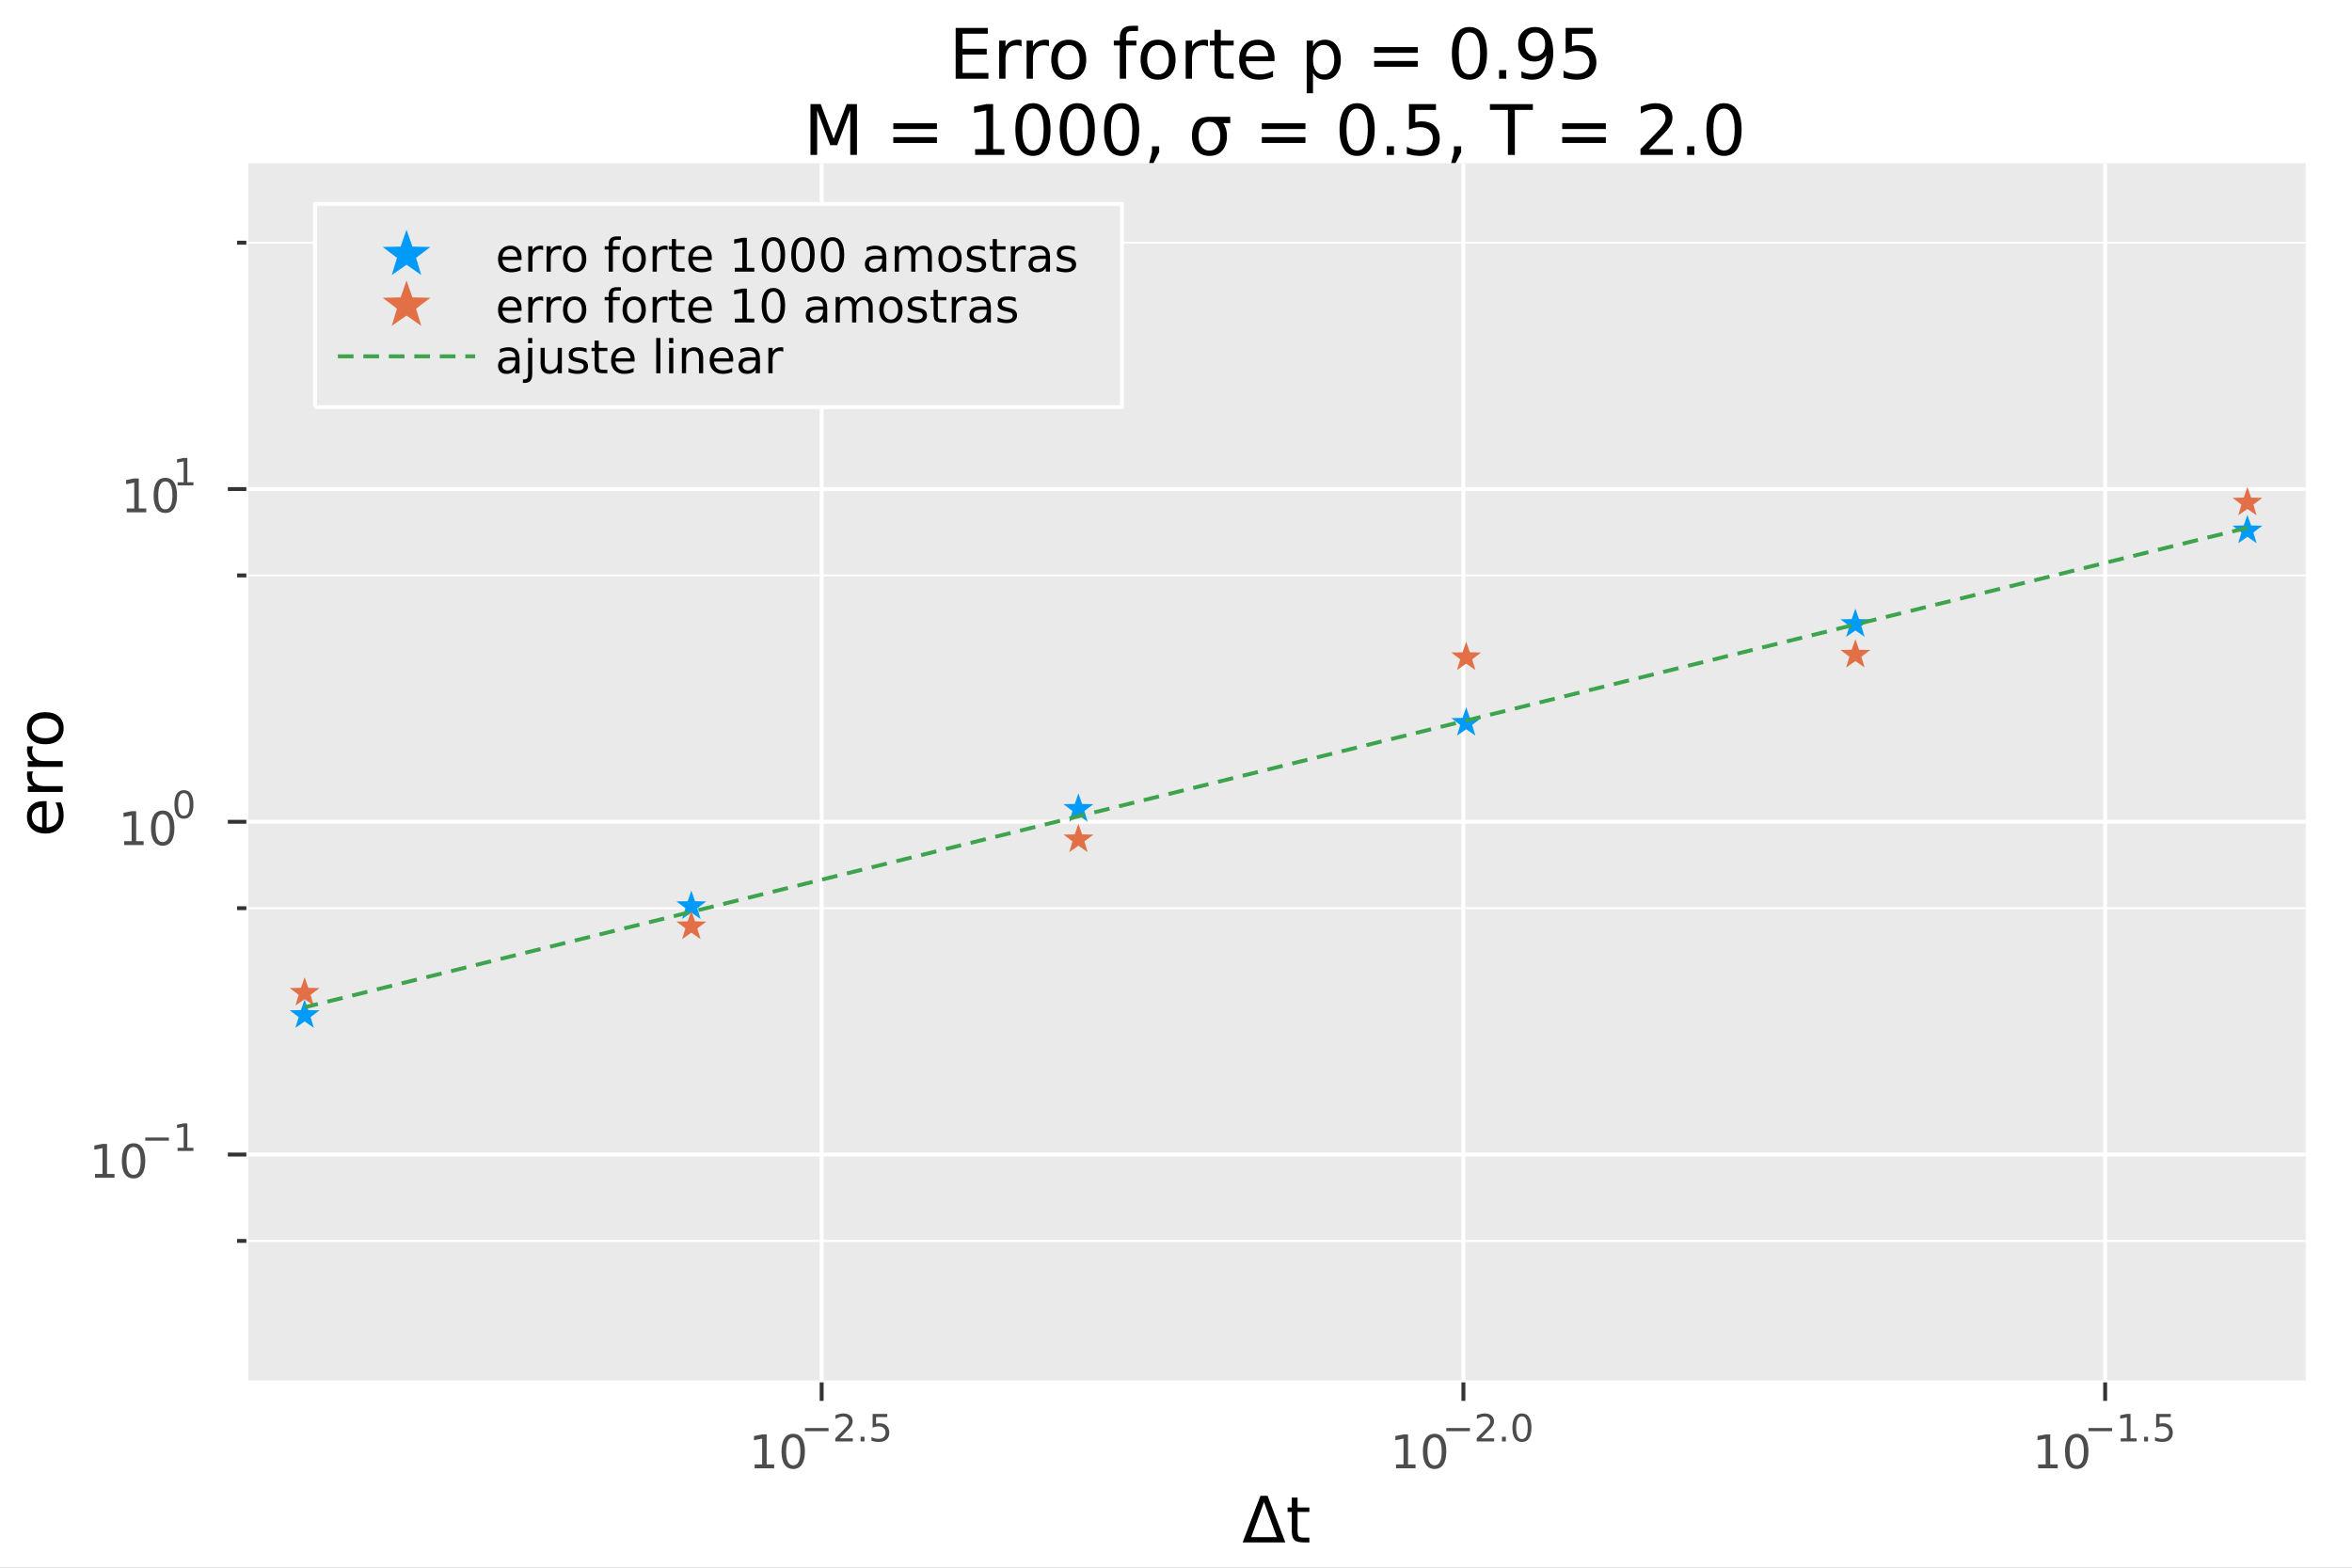 <?xml version="1.0" encoding="utf-8"?>
<svg xmlns="http://www.w3.org/2000/svg" xmlns:xlink="http://www.w3.org/1999/xlink" width="600" height="400" viewBox="0 0 2400 1600">
<rect x="0" y="0" width="2400" height="1600" fill="#808080" stroke="none"/>
<defs>
  <clipPath id="clip560">
    <rect x="0" y="0" width="2400" height="1600"/>
  </clipPath>
</defs>
<path clip-path="url(#clip560)" d="
M0 1600 L2400 1600 L2400 0 L0 0  Z
  " fill="#ffffff" fill-rule="evenodd" fill-opacity="1"/>
<defs>
  <clipPath id="clip561">
    <rect x="480" y="0" width="1681" height="1600"/>
  </clipPath>
</defs>
<path clip-path="url(#clip560)" d="
M251.372 1410.9 L2352.76 1410.9 L2352.76 166.672 L251.372 166.672  Z
  " fill="#eaeaea" fill-rule="evenodd" fill-opacity="1"/>
<defs>
  <clipPath id="clip562">
    <rect x="251" y="166" width="2102" height="1245"/>
  </clipPath>
</defs>
<polyline clip-path="url(#clip562)" style="stroke:#ffffff; stroke-linecap:butt; stroke-linejoin:round; stroke-width:4; stroke-opacity:1; fill:none" points="
  838.418,1410.9 838.418,166.672 
  "/>
<polyline clip-path="url(#clip562)" style="stroke:#ffffff; stroke-linecap:butt; stroke-linejoin:round; stroke-width:4; stroke-opacity:1; fill:none" points="
  1493.27,1410.9 1493.27,166.672 
  "/>
<polyline clip-path="url(#clip562)" style="stroke:#ffffff; stroke-linecap:butt; stroke-linejoin:round; stroke-width:4; stroke-opacity:1; fill:none" points="
  2148.12,1410.9 2148.12,166.672 
  "/>
<polyline clip-path="url(#clip560)" style="stroke:#ffffff; stroke-linecap:butt; stroke-linejoin:round; stroke-width:4; stroke-opacity:1; fill:none" points="
  251.372,1410.9 2352.76,1410.9 
  "/>
<polyline clip-path="url(#clip560)" style="stroke:#333333; stroke-linecap:butt; stroke-linejoin:round; stroke-width:4; stroke-opacity:1; fill:none" points="
  838.418,1410.9 838.418,1429.79 
  "/>
<polyline clip-path="url(#clip560)" style="stroke:#333333; stroke-linecap:butt; stroke-linejoin:round; stroke-width:4; stroke-opacity:1; fill:none" points="
  1493.27,1410.9 1493.27,1429.79 
  "/>
<polyline clip-path="url(#clip560)" style="stroke:#333333; stroke-linecap:butt; stroke-linejoin:round; stroke-width:4; stroke-opacity:1; fill:none" points="
  2148.12,1410.9 2148.12,1429.79 
  "/>
<path clip-path="url(#clip560)" d="M770.065 1494.62 L777.703 1494.62 L777.703 1468.26 L769.393 1469.92 L769.393 1465.66 L777.657 1464 L782.333 1464 L782.333 1494.62 L789.972 1494.62 L789.972 1498.56 L770.065 1498.56 L770.065 1494.62 Z" fill="#4c4c4c" fill-rule="evenodd" fill-opacity="1" /><path clip-path="url(#clip560)" d="M809.416 1467.08 Q805.805 1467.08 803.976 1470.64 Q802.171 1474.18 802.171 1481.31 Q802.171 1488.42 803.976 1491.98 Q805.805 1495.52 809.416 1495.52 Q813.05 1495.52 814.856 1491.98 Q816.685 1488.42 816.685 1481.31 Q816.685 1474.18 814.856 1470.64 Q813.05 1467.08 809.416 1467.08 M809.416 1463.37 Q815.226 1463.37 818.282 1467.98 Q821.361 1472.56 821.361 1481.31 Q821.361 1490.04 818.282 1494.64 Q815.226 1499.23 809.416 1499.23 Q803.606 1499.23 800.527 1494.64 Q797.472 1490.04 797.472 1481.31 Q797.472 1472.56 800.527 1467.98 Q803.606 1463.37 809.416 1463.37 Z" fill="#4c4c4c" fill-rule="evenodd" fill-opacity="1" /><path clip-path="url(#clip560)" d="M821.361 1457.47 L845.472 1457.47 L845.472 1460.67 L821.361 1460.67 L821.361 1457.47 Z" fill="#4c4c4c" fill-rule="evenodd" fill-opacity="1" /><path clip-path="url(#clip560)" d="M856.945 1467.95 L870.204 1467.95 L870.204 1471.15 L852.375 1471.15 L852.375 1467.95 Q854.537 1465.71 858.261 1461.95 Q862.004 1458.17 862.963 1457.08 Q864.788 1455.03 865.502 1453.62 Q866.236 1452.19 866.236 1450.82 Q866.236 1448.58 864.656 1447.17 Q863.095 1445.76 860.575 1445.76 Q858.788 1445.76 856.794 1446.38 Q854.82 1447 852.563 1448.26 L852.563 1444.42 Q854.857 1443.5 856.851 1443.03 Q858.844 1442.56 860.5 1442.56 Q864.863 1442.56 867.458 1444.74 Q870.054 1446.92 870.054 1450.57 Q870.054 1452.3 869.396 1453.86 Q868.756 1455.4 867.045 1457.51 Q866.574 1458.06 864.054 1460.67 Q861.534 1463.27 856.945 1467.95 Z" fill="#4c4c4c" fill-rule="evenodd" fill-opacity="1" /><path clip-path="url(#clip560)" d="M878.179 1466.37 L882.147 1466.37 L882.147 1471.15 L878.179 1471.15 L878.179 1466.37 Z" fill="#4c4c4c" fill-rule="evenodd" fill-opacity="1" /><path clip-path="url(#clip560)" d="M890.46 1443.07 L905.375 1443.07 L905.375 1446.26 L893.94 1446.26 L893.94 1453.15 Q894.767 1452.87 895.595 1452.73 Q896.422 1452.58 897.25 1452.58 Q901.952 1452.58 904.698 1455.16 Q907.444 1457.74 907.444 1462.14 Q907.444 1466.67 904.623 1469.19 Q901.801 1471.69 896.667 1471.69 Q894.899 1471.69 893.056 1471.39 Q891.231 1471.09 889.275 1470.49 L889.275 1466.67 Q890.968 1467.59 892.774 1468.04 Q894.579 1468.49 896.592 1468.49 Q899.845 1468.49 901.745 1466.78 Q903.645 1465.07 903.645 1462.14 Q903.645 1459.2 901.745 1457.49 Q899.845 1455.78 896.592 1455.78 Q895.068 1455.78 893.545 1456.12 Q892.04 1456.46 890.46 1457.17 L890.46 1443.07 Z" fill="#4c4c4c" fill-rule="evenodd" fill-opacity="1" /><path clip-path="url(#clip560)" d="M1424.51 1494.62 L1432.15 1494.62 L1432.15 1468.26 L1423.84 1469.92 L1423.84 1465.66 L1432.11 1464 L1436.78 1464 L1436.78 1494.62 L1444.42 1494.62 L1444.42 1498.56 L1424.51 1498.56 L1424.51 1494.62 Z" fill="#4c4c4c" fill-rule="evenodd" fill-opacity="1" /><path clip-path="url(#clip560)" d="M1463.86 1467.08 Q1460.25 1467.08 1458.42 1470.64 Q1456.62 1474.18 1456.62 1481.31 Q1456.62 1488.42 1458.42 1491.98 Q1460.25 1495.52 1463.86 1495.52 Q1467.5 1495.52 1469.3 1491.98 Q1471.13 1488.42 1471.13 1481.31 Q1471.13 1474.18 1469.3 1470.64 Q1467.5 1467.08 1463.86 1467.08 M1463.86 1463.37 Q1469.67 1463.37 1472.73 1467.98 Q1475.81 1472.56 1475.81 1481.31 Q1475.81 1490.04 1472.73 1494.64 Q1469.67 1499.23 1463.86 1499.23 Q1458.05 1499.23 1454.98 1494.64 Q1451.92 1490.04 1451.92 1481.31 Q1451.92 1472.56 1454.98 1467.98 Q1458.05 1463.37 1463.86 1463.37 Z" fill="#4c4c4c" fill-rule="evenodd" fill-opacity="1" /><path clip-path="url(#clip560)" d="M1475.81 1457.47 L1499.92 1457.47 L1499.92 1460.67 L1475.81 1460.67 L1475.81 1457.47 Z" fill="#4c4c4c" fill-rule="evenodd" fill-opacity="1" /><path clip-path="url(#clip560)" d="M1511.39 1467.95 L1524.65 1467.95 L1524.65 1471.15 L1506.82 1471.15 L1506.82 1467.95 Q1508.99 1465.71 1512.71 1461.95 Q1516.45 1458.17 1517.41 1457.08 Q1519.24 1455.03 1519.95 1453.62 Q1520.68 1452.19 1520.68 1450.82 Q1520.68 1448.58 1519.1 1447.17 Q1517.54 1445.76 1515.02 1445.76 Q1513.24 1445.76 1511.24 1446.38 Q1509.27 1447 1507.01 1448.26 L1507.01 1444.42 Q1509.31 1443.5 1511.3 1443.03 Q1513.29 1442.56 1514.95 1442.56 Q1519.31 1442.56 1521.91 1444.74 Q1524.5 1446.92 1524.5 1450.57 Q1524.5 1452.3 1523.84 1453.86 Q1523.2 1455.4 1521.49 1457.51 Q1521.02 1458.06 1518.5 1460.67 Q1515.98 1463.27 1511.39 1467.95 Z" fill="#4c4c4c" fill-rule="evenodd" fill-opacity="1" /><path clip-path="url(#clip560)" d="M1532.63 1466.37 L1536.6 1466.37 L1536.6 1471.15 L1532.63 1471.15 L1532.63 1466.37 Z" fill="#4c4c4c" fill-rule="evenodd" fill-opacity="1" /><path clip-path="url(#clip560)" d="M1553 1445.57 Q1550.06 1445.57 1548.58 1448.46 Q1547.11 1451.34 1547.11 1457.13 Q1547.11 1462.91 1548.58 1465.8 Q1550.06 1468.68 1553 1468.68 Q1555.95 1468.68 1557.42 1465.8 Q1558.9 1462.91 1558.9 1457.13 Q1558.9 1451.34 1557.42 1448.46 Q1555.95 1445.57 1553 1445.57 M1553 1442.56 Q1557.72 1442.56 1560.2 1446.3 Q1562.7 1450.03 1562.7 1457.13 Q1562.7 1464.22 1560.2 1467.97 Q1557.72 1471.69 1553 1471.69 Q1548.27 1471.69 1545.77 1467.97 Q1543.29 1464.22 1543.29 1457.13 Q1543.29 1450.03 1545.77 1446.3 Q1548.27 1442.56 1553 1442.56 Z" fill="#4c4c4c" fill-rule="evenodd" fill-opacity="1" /><path clip-path="url(#clip560)" d="M2079.77 1494.62 L2087.41 1494.62 L2087.41 1468.26 L2079.1 1469.92 L2079.1 1465.66 L2087.36 1464 L2092.04 1464 L2092.04 1494.62 L2099.68 1494.62 L2099.68 1498.56 L2079.77 1498.56 L2079.77 1494.62 Z" fill="#4c4c4c" fill-rule="evenodd" fill-opacity="1" /><path clip-path="url(#clip560)" d="M2119.12 1467.08 Q2115.51 1467.08 2113.68 1470.64 Q2111.88 1474.18 2111.88 1481.31 Q2111.88 1488.42 2113.68 1491.98 Q2115.51 1495.52 2119.12 1495.52 Q2122.76 1495.52 2124.56 1491.98 Q2126.39 1488.42 2126.39 1481.31 Q2126.39 1474.18 2124.56 1470.64 Q2122.76 1467.08 2119.12 1467.08 M2119.12 1463.37 Q2124.93 1463.37 2127.99 1467.98 Q2131.07 1472.56 2131.07 1481.31 Q2131.07 1490.04 2127.99 1494.64 Q2124.93 1499.23 2119.12 1499.23 Q2113.31 1499.23 2110.23 1494.64 Q2107.18 1490.04 2107.18 1481.31 Q2107.18 1472.56 2110.23 1467.98 Q2113.31 1463.37 2119.12 1463.37 Z" fill="#4c4c4c" fill-rule="evenodd" fill-opacity="1" /><path clip-path="url(#clip560)" d="M2131.07 1457.47 L2155.18 1457.47 L2155.18 1460.67 L2131.07 1460.67 L2131.07 1457.47 Z" fill="#4c4c4c" fill-rule="evenodd" fill-opacity="1" /><path clip-path="url(#clip560)" d="M2164.04 1467.95 L2170.24 1467.95 L2170.24 1446.53 L2163.49 1447.88 L2163.49 1444.42 L2170.2 1443.07 L2174 1443.07 L2174 1467.95 L2180.21 1467.95 L2180.21 1471.15 L2164.04 1471.15 L2164.04 1467.95 Z" fill="#4c4c4c" fill-rule="evenodd" fill-opacity="1" /><path clip-path="url(#clip560)" d="M2187.88 1466.37 L2191.85 1466.37 L2191.85 1471.15 L2187.88 1471.15 L2187.88 1466.37 Z" fill="#4c4c4c" fill-rule="evenodd" fill-opacity="1" /><path clip-path="url(#clip560)" d="M2200.16 1443.07 L2215.08 1443.07 L2215.08 1446.26 L2203.64 1446.26 L2203.64 1453.15 Q2204.47 1452.87 2205.3 1452.73 Q2206.13 1452.58 2206.95 1452.58 Q2211.66 1452.58 2214.4 1455.16 Q2217.15 1457.74 2217.15 1462.14 Q2217.15 1466.67 2214.33 1469.19 Q2211.51 1471.69 2206.37 1471.69 Q2204.6 1471.69 2202.76 1471.39 Q2200.94 1471.09 2198.98 1470.49 L2198.98 1466.67 Q2200.67 1467.59 2202.48 1468.04 Q2204.28 1468.49 2206.3 1468.49 Q2209.55 1468.49 2211.45 1466.78 Q2213.35 1465.07 2213.35 1462.14 Q2213.35 1459.2 2211.45 1457.49 Q2209.55 1455.78 2206.3 1455.78 Q2204.77 1455.78 2203.25 1456.12 Q2201.74 1456.46 2200.16 1457.17 L2200.16 1443.07 Z" fill="#4c4c4c" fill-rule="evenodd" fill-opacity="1" /><path clip-path="url(#clip560)" d="M1289.79 1533 L1276.74 1568.84 L1302.88 1568.84 L1289.79 1533 M1268.02 1574.19 L1286.17 1526.67 L1293.45 1526.67 L1311.56 1574.19 L1268.02 1574.19 Z" fill="#000000" fill-rule="evenodd" fill-opacity="1" /><path clip-path="url(#clip560)" d="M1324.04 1528.42 L1324.04 1538.54 L1336.1 1538.54 L1336.1 1543.09 L1324.04 1543.09 L1324.04 1562.44 Q1324.04 1566.8 1325.22 1568.04 Q1326.43 1569.28 1330.09 1569.28 L1336.1 1569.28 L1336.1 1574.19 L1330.09 1574.19 Q1323.31 1574.19 1320.73 1571.67 Q1318.15 1569.12 1318.15 1562.44 L1318.15 1543.09 L1313.86 1543.09 L1313.86 1538.54 L1318.15 1538.54 L1318.15 1528.42 L1324.04 1528.42 Z" fill="#000000" fill-rule="evenodd" fill-opacity="1" /><polyline clip-path="url(#clip562)" style="stroke:#ffffff; stroke-linecap:butt; stroke-linejoin:round; stroke-width:4; stroke-opacity:1; fill:none" points="
  251.372,1178.33 2352.76,1178.33 
  "/>
<polyline clip-path="url(#clip562)" style="stroke:#ffffff; stroke-linecap:butt; stroke-linejoin:round; stroke-width:4; stroke-opacity:1; fill:none" points="
  251.372,838.727 2352.76,838.727 
  "/>
<polyline clip-path="url(#clip562)" style="stroke:#ffffff; stroke-linecap:butt; stroke-linejoin:round; stroke-width:4; stroke-opacity:1; fill:none" points="
  251.372,499.128 2352.76,499.128 
  "/>
<polyline clip-path="url(#clip562)" style="stroke:#ffffff; stroke-linecap:butt; stroke-linejoin:round; stroke-width:2; stroke-opacity:1; fill:none" points="
  251.372,1266.5 2352.76,1266.5 
  "/>
<polyline clip-path="url(#clip562)" style="stroke:#ffffff; stroke-linecap:butt; stroke-linejoin:round; stroke-width:2; stroke-opacity:1; fill:none" points="
  251.372,926.899 2352.76,926.899 
  "/>
<polyline clip-path="url(#clip562)" style="stroke:#ffffff; stroke-linecap:butt; stroke-linejoin:round; stroke-width:2; stroke-opacity:1; fill:none" points="
  251.372,587.301 2352.76,587.301 
  "/>
<polyline clip-path="url(#clip562)" style="stroke:#ffffff; stroke-linecap:butt; stroke-linejoin:round; stroke-width:2; stroke-opacity:1; fill:none" points="
  251.372,247.702 2352.76,247.702 
  "/>
<polyline clip-path="url(#clip560)" style="stroke:#ffffff; stroke-linecap:butt; stroke-linejoin:round; stroke-width:4; stroke-opacity:1; fill:none" points="
  251.372,1410.9 251.372,166.672 
  "/>
<polyline clip-path="url(#clip560)" style="stroke:#333333; stroke-linecap:butt; stroke-linejoin:round; stroke-width:4; stroke-opacity:1; fill:none" points="
  251.372,1178.33 232.475,1178.33 
  "/>
<polyline clip-path="url(#clip560)" style="stroke:#333333; stroke-linecap:butt; stroke-linejoin:round; stroke-width:4; stroke-opacity:1; fill:none" points="
  251.372,838.727 232.475,838.727 
  "/>
<polyline clip-path="url(#clip560)" style="stroke:#333333; stroke-linecap:butt; stroke-linejoin:round; stroke-width:4; stroke-opacity:1; fill:none" points="
  251.372,499.128 232.475,499.128 
  "/>
<polyline clip-path="url(#clip560)" style="stroke:#333333; stroke-linecap:butt; stroke-linejoin:round; stroke-width:4; stroke-opacity:1; fill:none" points="
  251.372,1266.5 241.923,1266.5 
  "/>
<polyline clip-path="url(#clip560)" style="stroke:#333333; stroke-linecap:butt; stroke-linejoin:round; stroke-width:4; stroke-opacity:1; fill:none" points="
  251.372,926.899 241.923,926.899 
  "/>
<polyline clip-path="url(#clip560)" style="stroke:#333333; stroke-linecap:butt; stroke-linejoin:round; stroke-width:4; stroke-opacity:1; fill:none" points="
  251.372,587.301 241.923,587.301 
  "/>
<polyline clip-path="url(#clip560)" style="stroke:#333333; stroke-linecap:butt; stroke-linejoin:round; stroke-width:4; stroke-opacity:1; fill:none" points="
  251.372,247.702 241.923,247.702 
  "/>
<path clip-path="url(#clip560)" d="M96.931 1198.12 L104.57 1198.12 L104.57 1171.75 L96.26 1173.42 L96.26 1169.16 L104.524 1167.49 L109.2 1167.49 L109.2 1198.12 L116.839 1198.12 L116.839 1202.05 L96.931 1202.05 L96.931 1198.12 Z" fill="#4c4c4c" fill-rule="evenodd" fill-opacity="1" /><path clip-path="url(#clip560)" d="M136.283 1170.57 Q132.672 1170.57 130.843 1174.14 Q129.038 1177.68 129.038 1184.81 Q129.038 1191.91 130.843 1195.48 Q132.672 1199.02 136.283 1199.02 Q139.917 1199.02 141.723 1195.48 Q143.552 1191.91 143.552 1184.81 Q143.552 1177.68 141.723 1174.14 Q139.917 1170.57 136.283 1170.57 M136.283 1166.87 Q142.093 1166.87 145.149 1171.47 Q148.227 1176.06 148.227 1184.81 Q148.227 1193.53 145.149 1198.14 Q142.093 1202.72 136.283 1202.72 Q130.473 1202.72 127.394 1198.14 Q124.339 1193.53 124.339 1184.81 Q124.339 1176.06 127.394 1171.47 Q130.473 1166.87 136.283 1166.87 Z" fill="#4c4c4c" fill-rule="evenodd" fill-opacity="1" /><path clip-path="url(#clip560)" d="M148.227 1160.97 L172.339 1160.97 L172.339 1164.17 L148.227 1164.17 L148.227 1160.97 Z" fill="#4c4c4c" fill-rule="evenodd" fill-opacity="1" /><path clip-path="url(#clip560)" d="M181.197 1171.45 L187.404 1171.45 L187.404 1150.02 L180.652 1151.38 L180.652 1147.92 L187.366 1146.56 L191.166 1146.56 L191.166 1171.45 L197.372 1171.45 L197.372 1174.64 L181.197 1174.64 L181.197 1171.45 Z" fill="#4c4c4c" fill-rule="evenodd" fill-opacity="1" /><path clip-path="url(#clip560)" d="M126.667 858.519 L134.305 858.519 L134.305 832.154 L125.995 833.82 L125.995 829.561 L134.259 827.895 L138.935 827.895 L138.935 858.519 L146.574 858.519 L146.574 862.455 L126.667 862.455 L126.667 858.519 Z" fill="#4c4c4c" fill-rule="evenodd" fill-opacity="1" /><path clip-path="url(#clip560)" d="M166.018 830.973 Q162.407 830.973 160.578 834.538 Q158.773 838.08 158.773 845.209 Q158.773 852.316 160.578 855.88 Q162.407 859.422 166.018 859.422 Q169.652 859.422 171.458 855.88 Q173.287 852.316 173.287 845.209 Q173.287 838.08 171.458 834.538 Q169.652 830.973 166.018 830.973 M166.018 827.27 Q171.828 827.27 174.884 831.876 Q177.963 836.459 177.963 845.209 Q177.963 853.936 174.884 858.542 Q171.828 863.126 166.018 863.126 Q160.208 863.126 157.129 858.542 Q154.074 853.936 154.074 845.209 Q154.074 836.459 157.129 831.876 Q160.208 827.27 166.018 827.27 Z" fill="#4c4c4c" fill-rule="evenodd" fill-opacity="1" /><path clip-path="url(#clip560)" d="M187.667 809.466 Q184.733 809.466 183.248 812.362 Q181.781 815.24 181.781 821.032 Q181.781 826.806 183.248 829.703 Q184.733 832.58 187.667 832.58 Q190.62 832.58 192.087 829.703 Q193.573 826.806 193.573 821.032 Q193.573 815.24 192.087 812.362 Q190.62 809.466 187.667 809.466 M187.667 806.456 Q192.388 806.456 194.871 810.199 Q197.372 813.923 197.372 821.032 Q197.372 828.123 194.871 831.866 Q192.388 835.59 187.667 835.59 Q182.947 835.59 180.445 831.866 Q177.963 828.123 177.963 821.032 Q177.963 813.923 180.445 810.199 Q182.947 806.456 187.667 806.456 Z" fill="#4c4c4c" fill-rule="evenodd" fill-opacity="1" /><path clip-path="url(#clip560)" d="M129.356 518.921 L136.995 518.921 L136.995 492.555 L128.685 494.222 L128.685 489.963 L136.949 488.296 L141.624 488.296 L141.624 518.921 L149.263 518.921 L149.263 522.856 L129.356 522.856 L129.356 518.921 Z" fill="#4c4c4c" fill-rule="evenodd" fill-opacity="1" /><path clip-path="url(#clip560)" d="M168.708 491.375 Q165.097 491.375 163.268 494.939 Q161.462 498.481 161.462 505.611 Q161.462 512.717 163.268 516.282 Q165.097 519.824 168.708 519.824 Q172.342 519.824 174.147 516.282 Q175.976 512.717 175.976 505.611 Q175.976 498.481 174.147 494.939 Q172.342 491.375 168.708 491.375 M168.708 487.671 Q174.518 487.671 177.573 492.277 Q180.652 496.861 180.652 505.611 Q180.652 514.338 177.573 518.944 Q174.518 523.527 168.708 523.527 Q162.898 523.527 159.819 518.944 Q156.763 514.338 156.763 505.611 Q156.763 496.861 159.819 492.277 Q162.898 487.671 168.708 487.671 Z" fill="#4c4c4c" fill-rule="evenodd" fill-opacity="1" /><path clip-path="url(#clip560)" d="M181.197 492.248 L187.404 492.248 L187.404 470.826 L180.652 472.18 L180.652 468.72 L187.366 467.366 L191.166 467.366 L191.166 492.248 L197.372 492.248 L197.372 495.446 L181.197 495.446 L181.197 492.248 Z" fill="#4c4c4c" fill-rule="evenodd" fill-opacity="1" /><path clip-path="url(#clip560)" d="M44.716 817.669 L47.581 817.669 L47.581 844.596 Q53.628 844.214 56.811 840.967 Q59.962 837.689 59.962 831.864 Q59.962 828.49 59.134 825.339 Q58.307 822.157 56.652 819.037 L62.19 819.037 Q63.527 822.188 64.227 825.499 Q64.927 828.809 64.927 832.214 Q64.927 840.744 59.962 845.742 Q54.997 850.707 46.53 850.707 Q37.777 850.707 32.653 845.996 Q27.497 841.254 27.497 833.233 Q27.497 826.04 32.144 821.87 Q36.759 817.669 44.716 817.669 M42.997 823.525 Q38.191 823.589 35.327 826.231 Q32.462 828.841 32.462 833.169 Q32.462 838.071 35.231 841.031 Q38 843.959 43.029 844.405 L42.997 823.525 Z" fill="#000000" fill-rule="evenodd" fill-opacity="1" /><path clip-path="url(#clip560)" d="M33.831 787.4 Q33.258 788.387 33.003 789.564 Q32.717 790.71 32.717 792.11 Q32.717 797.076 35.963 799.749 Q39.178 802.391 45.225 802.391 L64.004 802.391 L64.004 808.279 L28.356 808.279 L28.356 802.391 L33.894 802.391 Q30.648 800.545 29.088 797.585 Q27.497 794.625 27.497 790.392 Q27.497 789.787 27.592 789.055 Q27.656 788.323 27.815 787.432 L33.831 787.4 Z" fill="#000000" fill-rule="evenodd" fill-opacity="1" /><path clip-path="url(#clip560)" d="M33.831 761.746 Q33.258 762.733 33.003 763.91 Q32.717 765.056 32.717 766.457 Q32.717 771.422 35.963 774.096 Q39.178 776.737 45.225 776.737 L64.004 776.737 L64.004 782.626 L28.356 782.626 L28.356 776.737 L33.894 776.737 Q30.648 774.891 29.088 771.931 Q27.497 768.971 27.497 764.738 Q27.497 764.133 27.592 763.401 Q27.656 762.669 27.815 761.778 L33.831 761.746 Z" fill="#000000" fill-rule="evenodd" fill-opacity="1" /><path clip-path="url(#clip560)" d="M32.462 743.222 Q32.462 747.932 36.154 750.67 Q39.815 753.407 46.212 753.407 Q52.609 753.407 56.302 750.702 Q59.962 747.964 59.962 743.222 Q59.962 738.543 56.27 735.806 Q52.578 733.069 46.212 733.069 Q39.878 733.069 36.186 735.806 Q32.462 738.543 32.462 743.222 M27.497 743.222 Q27.497 735.583 32.462 731.222 Q37.427 726.862 46.212 726.862 Q54.965 726.862 59.962 731.222 Q64.927 735.583 64.927 743.222 Q64.927 750.893 59.962 755.253 Q54.965 759.582 46.212 759.582 Q37.427 759.582 32.462 755.253 Q27.497 750.893 27.497 743.222 Z" fill="#000000" fill-rule="evenodd" fill-opacity="1" /><path clip-path="url(#clip560)" d="M975.173 28.512 L1007.95 28.512 L1007.95 34.415 L982.187 34.415 L982.187 49.762 L1006.87 49.762 L1006.87 55.665 L982.187 55.665 L982.187 74.449 L1008.58 74.449 L1008.58 80.352 L975.173 80.352 L975.173 28.512 Z" fill="#000000" fill-rule="evenodd" fill-opacity="1" /><path clip-path="url(#clip560)" d="M1042.36 47.435 Q1041.28 46.81 1040 46.533 Q1038.75 46.22 1037.22 46.22 Q1031.81 46.22 1028.89 49.762 Q1026.01 53.269 1026.01 59.866 L1026.01 80.352 L1019.58 80.352 L1019.58 41.463 L1026.01 41.463 L1026.01 47.505 Q1028.02 43.963 1031.25 42.262 Q1034.48 40.526 1039.1 40.526 Q1039.76 40.526 1040.56 40.63 Q1041.35 40.699 1042.33 40.873 L1042.36 47.435 Z" fill="#000000" fill-rule="evenodd" fill-opacity="1" /><path clip-path="url(#clip560)" d="M1070.35 47.435 Q1069.27 46.81 1067.99 46.533 Q1066.74 46.22 1065.21 46.22 Q1059.79 46.22 1056.87 49.762 Q1053.99 53.269 1053.99 59.866 L1053.99 80.352 L1047.57 80.352 L1047.57 41.463 L1053.99 41.463 L1053.99 47.505 Q1056.01 43.963 1059.24 42.262 Q1062.46 40.526 1067.08 40.526 Q1067.74 40.526 1068.54 40.63 Q1069.34 40.699 1070.31 40.873 L1070.35 47.435 Z" fill="#000000" fill-rule="evenodd" fill-opacity="1" /><path clip-path="url(#clip560)" d="M1090.55 45.943 Q1085.42 45.943 1082.43 49.97 Q1079.44 53.963 1079.44 60.942 Q1079.44 67.921 1082.4 71.949 Q1085.38 75.942 1090.55 75.942 Q1095.66 75.942 1098.64 71.915 Q1101.63 67.887 1101.63 60.942 Q1101.63 54.033 1098.64 50.005 Q1095.66 45.943 1090.55 45.943 M1090.55 40.526 Q1098.89 40.526 1103.64 45.943 Q1108.4 51.359 1108.4 60.942 Q1108.4 70.491 1103.64 75.942 Q1098.89 81.359 1090.55 81.359 Q1082.19 81.359 1077.43 75.942 Q1072.71 70.491 1072.71 60.942 Q1072.71 51.359 1077.43 45.943 Q1082.19 40.526 1090.55 40.526 Z" fill="#000000" fill-rule="evenodd" fill-opacity="1" /><path clip-path="url(#clip560)" d="M1161.28 26.325 L1161.28 31.637 L1155.17 31.637 Q1151.73 31.637 1150.38 33.026 Q1149.06 34.415 1149.06 38.026 L1149.06 41.463 L1159.58 41.463 L1159.58 46.429 L1149.06 46.429 L1149.06 80.352 L1142.64 80.352 L1142.64 46.429 L1136.53 46.429 L1136.53 41.463 L1142.64 41.463 L1142.64 38.755 Q1142.64 32.262 1145.66 29.311 Q1148.68 26.325 1155.24 26.325 L1161.28 26.325 Z" fill="#000000" fill-rule="evenodd" fill-opacity="1" /><path clip-path="url(#clip560)" d="M1181.7 45.943 Q1176.56 45.943 1173.58 49.97 Q1170.59 53.963 1170.59 60.942 Q1170.59 67.921 1173.54 71.949 Q1176.53 75.942 1181.7 75.942 Q1186.8 75.942 1189.79 71.915 Q1192.78 67.887 1192.78 60.942 Q1192.78 54.033 1189.79 50.005 Q1186.8 45.943 1181.7 45.943 M1181.7 40.526 Q1190.03 40.526 1194.79 45.943 Q1199.55 51.359 1199.55 60.942 Q1199.55 70.491 1194.79 75.942 Q1190.03 81.359 1181.7 81.359 Q1173.33 81.359 1168.58 75.942 Q1163.85 70.491 1163.85 60.942 Q1163.85 51.359 1168.58 45.943 Q1173.33 40.526 1181.7 40.526 Z" fill="#000000" fill-rule="evenodd" fill-opacity="1" /><path clip-path="url(#clip560)" d="M1232.67 47.435 Q1231.6 46.81 1230.31 46.533 Q1229.06 46.22 1227.53 46.22 Q1222.12 46.22 1219.2 49.762 Q1216.32 53.269 1216.32 59.866 L1216.32 80.352 L1209.89 80.352 L1209.89 41.463 L1216.32 41.463 L1216.32 47.505 Q1218.33 43.963 1221.56 42.262 Q1224.79 40.526 1229.41 40.526 Q1230.07 40.526 1230.87 40.63 Q1231.67 40.699 1232.64 40.873 L1232.67 47.435 Z" fill="#000000" fill-rule="evenodd" fill-opacity="1" /><path clip-path="url(#clip560)" d="M1245.69 30.422 L1245.69 41.463 L1258.85 41.463 L1258.85 46.429 L1245.69 46.429 L1245.69 67.54 Q1245.69 72.296 1246.98 73.651 Q1248.3 75.005 1252.29 75.005 L1258.85 75.005 L1258.85 80.352 L1252.29 80.352 Q1244.89 80.352 1242.08 77.609 Q1239.27 74.831 1239.27 67.54 L1239.27 46.429 L1234.58 46.429 L1234.58 41.463 L1239.27 41.463 L1239.27 30.422 L1245.69 30.422 Z" fill="#000000" fill-rule="evenodd" fill-opacity="1" /><path clip-path="url(#clip560)" d="M1300.52 59.31 L1300.52 62.435 L1271.14 62.435 Q1271.56 69.033 1275.1 72.505 Q1278.68 75.942 1285.03 75.942 Q1288.71 75.942 1292.15 75.04 Q1295.62 74.137 1299.03 72.331 L1299.03 78.373 Q1295.59 79.831 1291.98 80.595 Q1288.37 81.359 1284.65 81.359 Q1275.35 81.359 1269.89 75.942 Q1264.48 70.526 1264.48 61.29 Q1264.48 51.741 1269.62 46.151 Q1274.79 40.526 1283.54 40.526 Q1291.39 40.526 1295.94 45.595 Q1300.52 50.63 1300.52 59.31 M1294.13 57.435 Q1294.06 52.192 1291.18 49.067 Q1288.33 45.943 1283.61 45.943 Q1278.26 45.943 1275.03 48.963 Q1271.84 51.984 1271.35 57.47 L1294.13 57.435 Z" fill="#000000" fill-rule="evenodd" fill-opacity="1" /><path clip-path="url(#clip560)" d="M1339.79 74.519 L1339.79 95.144 L1333.37 95.144 L1333.37 41.463 L1339.79 41.463 L1339.79 47.366 Q1341.8 43.894 1344.86 42.227 Q1347.95 40.526 1352.22 40.526 Q1359.3 40.526 1363.71 46.151 Q1368.16 51.776 1368.16 60.942 Q1368.16 70.109 1363.71 75.734 Q1359.3 81.359 1352.22 81.359 Q1347.95 81.359 1344.86 79.692 Q1341.8 77.991 1339.79 74.519 M1361.53 60.942 Q1361.53 53.894 1358.61 49.901 Q1355.73 45.873 1350.66 45.873 Q1345.59 45.873 1342.67 49.901 Q1339.79 53.894 1339.79 60.942 Q1339.79 67.991 1342.67 72.019 Q1345.59 76.012 1350.66 76.012 Q1355.73 76.012 1358.61 72.019 Q1361.53 67.991 1361.53 60.942 Z" fill="#000000" fill-rule="evenodd" fill-opacity="1" /><path clip-path="url(#clip560)" d="M1402.19 48.06 L1446.7 48.06 L1446.7 53.894 L1402.19 53.894 L1402.19 48.06 M1402.19 62.227 L1446.7 62.227 L1446.7 68.13 L1402.19 68.13 L1402.19 62.227 Z" fill="#000000" fill-rule="evenodd" fill-opacity="1" /><path clip-path="url(#clip560)" d="M1499.44 33.13 Q1494.02 33.13 1491.28 38.477 Q1488.57 43.79 1488.57 54.484 Q1488.57 65.144 1491.28 70.491 Q1494.02 75.803 1499.44 75.803 Q1504.89 75.803 1507.6 70.491 Q1510.34 65.144 1510.34 54.484 Q1510.34 43.79 1507.6 38.477 Q1504.89 33.13 1499.44 33.13 M1499.44 27.575 Q1508.16 27.575 1512.74 34.484 Q1517.36 41.359 1517.36 54.484 Q1517.36 67.574 1512.74 74.484 Q1508.16 81.359 1499.44 81.359 Q1490.73 81.359 1486.11 74.484 Q1481.52 67.574 1481.52 54.484 Q1481.52 41.359 1486.11 34.484 Q1490.73 27.575 1499.44 27.575 Z" fill="#000000" fill-rule="evenodd" fill-opacity="1" /><path clip-path="url(#clip560)" d="M1529.68 71.533 L1537.01 71.533 L1537.01 80.352 L1529.68 80.352 L1529.68 71.533 Z" fill="#000000" fill-rule="evenodd" fill-opacity="1" /><path clip-path="url(#clip560)" d="M1552.5 79.276 L1552.5 72.887 Q1555.14 74.137 1557.84 74.796 Q1560.55 75.456 1563.16 75.456 Q1570.1 75.456 1573.75 70.803 Q1577.43 66.116 1577.95 56.602 Q1575.93 59.588 1572.84 61.185 Q1569.75 62.783 1566 62.783 Q1558.23 62.783 1553.68 58.095 Q1549.16 53.373 1549.16 45.213 Q1549.16 37.227 1553.89 32.401 Q1558.61 27.575 1566.45 27.575 Q1575.45 27.575 1580.17 34.484 Q1584.93 41.359 1584.93 54.484 Q1584.93 66.741 1579.09 74.067 Q1573.3 81.359 1563.47 81.359 Q1560.83 81.359 1558.12 80.838 Q1555.41 80.317 1552.5 79.276 M1566.45 57.297 Q1571.18 57.297 1573.92 54.067 Q1576.7 50.838 1576.7 45.213 Q1576.7 39.623 1573.92 36.394 Q1571.18 33.13 1566.45 33.13 Q1561.73 33.13 1558.96 36.394 Q1556.21 39.623 1556.21 45.213 Q1556.21 50.838 1558.96 54.067 Q1561.73 57.297 1566.45 57.297 Z" fill="#000000" fill-rule="evenodd" fill-opacity="1" /><path clip-path="url(#clip560)" d="M1597.6 28.512 L1625.14 28.512 L1625.14 34.415 L1604.02 34.415 L1604.02 47.123 Q1605.55 46.602 1607.08 46.359 Q1608.61 46.081 1610.14 46.081 Q1618.82 46.081 1623.89 50.838 Q1628.95 55.595 1628.95 63.72 Q1628.95 72.088 1623.75 76.741 Q1618.54 81.359 1609.06 81.359 Q1605.8 81.359 1602.39 80.803 Q1599.02 80.248 1595.41 79.137 L1595.41 72.088 Q1598.54 73.79 1601.87 74.623 Q1605.2 75.456 1608.92 75.456 Q1614.93 75.456 1618.43 72.296 Q1621.94 69.137 1621.94 63.72 Q1621.94 58.303 1618.43 55.144 Q1614.93 51.984 1608.92 51.984 Q1606.11 51.984 1603.3 52.609 Q1600.52 53.234 1597.6 54.553 L1597.6 28.512 Z" fill="#000000" fill-rule="evenodd" fill-opacity="1" /><path clip-path="url(#clip560)" d="M827.015 106.272 L837.466 106.272 L850.695 141.55 L863.993 106.272 L874.445 106.272 L874.445 158.112 L867.605 158.112 L867.605 112.591 L854.237 148.147 L847.188 148.147 L833.82 112.591 L833.82 158.112 L827.015 158.112 L827.015 106.272 Z" fill="#000000" fill-rule="evenodd" fill-opacity="1" /><path clip-path="url(#clip560)" d="M911.528 125.821 L956.042 125.821 L956.042 131.654 L911.528 131.654 L911.528 125.821 M911.528 139.987 L956.042 139.987 L956.042 145.89 L911.528 145.89 L911.528 139.987 Z" fill="#000000" fill-rule="evenodd" fill-opacity="1" /><path clip-path="url(#clip560)" d="M995 152.209 L1006.46 152.209 L1006.46 112.661 L993.993 115.161 L993.993 108.772 L1006.39 106.272 L1013.4 106.272 L1013.4 152.209 L1024.86 152.209 L1024.86 158.112 L995 158.112 L995 152.209 Z" fill="#000000" fill-rule="evenodd" fill-opacity="1" /><path clip-path="url(#clip560)" d="M1054.03 110.89 Q1048.61 110.89 1045.87 116.237 Q1043.16 121.55 1043.16 132.244 Q1043.16 142.904 1045.87 148.251 Q1048.61 153.563 1054.03 153.563 Q1059.48 153.563 1062.19 148.251 Q1064.93 142.904 1064.93 132.244 Q1064.93 121.55 1062.19 116.237 Q1059.48 110.89 1054.03 110.89 M1054.03 105.335 Q1062.74 105.335 1067.33 112.244 Q1071.94 119.119 1071.94 132.244 Q1071.94 145.334 1067.33 152.244 Q1062.74 159.119 1054.03 159.119 Q1045.31 159.119 1040.69 152.244 Q1036.11 145.334 1036.11 132.244 Q1036.11 119.119 1040.69 112.244 Q1045.31 105.335 1054.03 105.335 Z" fill="#000000" fill-rule="evenodd" fill-opacity="1" /><path clip-path="url(#clip560)" d="M1099.27 110.89 Q1093.85 110.89 1091.11 116.237 Q1088.4 121.55 1088.4 132.244 Q1088.4 142.904 1091.11 148.251 Q1093.85 153.563 1099.27 153.563 Q1104.72 153.563 1107.43 148.251 Q1110.17 142.904 1110.17 132.244 Q1110.17 121.55 1107.43 116.237 Q1104.72 110.89 1099.27 110.89 M1099.27 105.335 Q1107.99 105.335 1112.57 112.244 Q1117.19 119.119 1117.19 132.244 Q1117.19 145.334 1112.57 152.244 Q1107.99 159.119 1099.27 159.119 Q1090.55 159.119 1085.94 152.244 Q1081.35 145.334 1081.35 132.244 Q1081.35 119.119 1085.94 112.244 Q1090.55 105.335 1099.27 105.335 Z" fill="#000000" fill-rule="evenodd" fill-opacity="1" /><path clip-path="url(#clip560)" d="M1144.51 110.89 Q1139.1 110.89 1136.35 116.237 Q1133.64 121.55 1133.64 132.244 Q1133.64 142.904 1136.35 148.251 Q1139.1 153.563 1144.51 153.563 Q1149.96 153.563 1152.67 148.251 Q1155.42 142.904 1155.42 132.244 Q1155.42 121.55 1152.67 116.237 Q1149.96 110.89 1144.51 110.89 M1144.51 105.335 Q1153.23 105.335 1157.81 112.244 Q1162.43 119.119 1162.43 132.244 Q1162.43 145.334 1157.81 152.244 Q1153.23 159.119 1144.51 159.119 Q1135.8 159.119 1131.18 152.244 Q1126.6 145.334 1126.6 132.244 Q1126.6 119.119 1131.18 112.244 Q1135.8 105.335 1144.51 105.335 Z" fill="#000000" fill-rule="evenodd" fill-opacity="1" /><path clip-path="url(#clip560)" d="M1175.48 149.293 L1182.81 149.293 L1182.81 155.265 L1177.12 166.376 L1172.64 166.376 L1175.48 155.265 L1175.48 149.293 Z" fill="#000000" fill-rule="evenodd" fill-opacity="1" /><path clip-path="url(#clip560)" d="M1234.13 124.293 Q1228.85 124.293 1226.01 128.112 Q1223.02 132.105 1223.02 138.702 Q1223.02 145.682 1225.97 149.709 Q1228.96 153.702 1234.13 153.702 Q1239.23 153.702 1242.22 149.675 Q1245.21 145.647 1245.21 138.702 Q1245.21 132.348 1242.22 128.112 Q1239.48 124.293 1234.13 124.293 M1234.13 119.223 L1255.35 119.223 L1255.35 125.612 L1248.19 125.612 Q1251.98 131.029 1251.98 138.702 Q1251.98 148.251 1247.22 153.668 Q1242.46 159.119 1234.13 159.119 Q1225.76 159.119 1221.04 153.668 Q1216.28 148.251 1216.28 138.702 Q1216.28 129.084 1221.04 123.702 Q1224.96 119.223 1234.13 119.223 Z" fill="#000000" fill-rule="evenodd" fill-opacity="1" /><path clip-path="url(#clip560)" d="M1287.57 125.821 L1332.08 125.821 L1332.08 131.654 L1287.57 131.654 L1287.57 125.821 M1287.57 139.987 L1332.08 139.987 L1332.08 145.89 L1287.57 145.89 L1287.57 139.987 Z" fill="#000000" fill-rule="evenodd" fill-opacity="1" /><path clip-path="url(#clip560)" d="M1384.82 110.89 Q1379.41 110.89 1376.66 116.237 Q1373.96 121.55 1373.96 132.244 Q1373.96 142.904 1376.66 148.251 Q1379.41 153.563 1384.82 153.563 Q1390.28 153.563 1392.98 148.251 Q1395.73 142.904 1395.73 132.244 Q1395.73 121.55 1392.98 116.237 Q1390.28 110.89 1384.82 110.89 M1384.82 105.335 Q1393.54 105.335 1398.12 112.244 Q1402.74 119.119 1402.74 132.244 Q1402.74 145.334 1398.12 152.244 Q1393.54 159.119 1384.82 159.119 Q1376.11 159.119 1371.49 152.244 Q1366.91 145.334 1366.91 132.244 Q1366.91 119.119 1371.49 112.244 Q1376.11 105.335 1384.82 105.335 Z" fill="#000000" fill-rule="evenodd" fill-opacity="1" /><path clip-path="url(#clip560)" d="M1415.07 149.293 L1422.39 149.293 L1422.39 158.112 L1415.07 158.112 L1415.07 149.293 Z" fill="#000000" fill-rule="evenodd" fill-opacity="1" /><path clip-path="url(#clip560)" d="M1437.74 106.272 L1465.27 106.272 L1465.27 112.175 L1444.16 112.175 L1444.16 124.883 Q1445.69 124.362 1447.22 124.119 Q1448.75 123.841 1450.28 123.841 Q1458.96 123.841 1464.02 128.598 Q1469.09 133.355 1469.09 141.48 Q1469.09 149.848 1463.89 154.501 Q1458.68 159.119 1449.2 159.119 Q1445.93 159.119 1442.53 158.563 Q1439.16 158.008 1435.55 156.897 L1435.55 149.848 Q1438.68 151.55 1442.01 152.383 Q1445.34 153.216 1449.06 153.216 Q1455.07 153.216 1458.57 150.056 Q1462.08 146.897 1462.08 141.48 Q1462.08 136.064 1458.57 132.904 Q1455.07 129.744 1449.06 129.744 Q1446.25 129.744 1443.43 130.369 Q1440.66 130.994 1437.74 132.314 L1437.74 106.272 Z" fill="#000000" fill-rule="evenodd" fill-opacity="1" /><path clip-path="url(#clip560)" d="M1483.64 149.293 L1490.97 149.293 L1490.97 155.265 L1485.27 166.376 L1480.8 166.376 L1483.64 155.265 L1483.64 149.293 Z" fill="#000000" fill-rule="evenodd" fill-opacity="1" /><path clip-path="url(#clip560)" d="M1520.31 106.272 L1564.16 106.272 L1564.16 112.175 L1545.76 112.175 L1545.76 158.112 L1538.71 158.112 L1538.71 112.175 L1520.31 112.175 L1520.31 106.272 Z" fill="#000000" fill-rule="evenodd" fill-opacity="1" /><path clip-path="url(#clip560)" d="M1594.09 125.821 L1638.61 125.821 L1638.61 131.654 L1594.09 131.654 L1594.09 125.821 M1594.09 139.987 L1638.61 139.987 L1638.61 145.89 L1594.09 145.89 L1594.09 139.987 Z" fill="#000000" fill-rule="evenodd" fill-opacity="1" /><path clip-path="url(#clip560)" d="M1682.39 152.209 L1706.87 152.209 L1706.87 158.112 L1673.95 158.112 L1673.95 152.209 Q1677.95 148.077 1684.82 141.133 Q1691.73 134.154 1693.5 132.14 Q1696.87 128.355 1698.19 125.751 Q1699.54 123.112 1699.54 120.577 Q1699.54 116.446 1696.63 113.841 Q1693.75 111.237 1689.09 111.237 Q1685.79 111.237 1682.11 112.383 Q1678.47 113.529 1674.3 115.855 L1674.3 108.772 Q1678.54 107.071 1682.22 106.203 Q1685.9 105.335 1688.95 105.335 Q1697.01 105.335 1701.8 109.362 Q1706.59 113.39 1706.59 120.126 Q1706.59 123.321 1705.38 126.202 Q1704.2 129.05 1701.04 132.939 Q1700.17 133.945 1695.52 138.772 Q1690.86 143.563 1682.39 152.209 Z" fill="#000000" fill-rule="evenodd" fill-opacity="1" /><path clip-path="url(#clip560)" d="M1721.59 149.293 L1728.92 149.293 L1728.92 158.112 L1721.59 158.112 L1721.59 149.293 Z" fill="#000000" fill-rule="evenodd" fill-opacity="1" /><path clip-path="url(#clip560)" d="M1759.2 110.89 Q1753.78 110.89 1751.04 116.237 Q1748.33 121.55 1748.33 132.244 Q1748.33 142.904 1751.04 148.251 Q1753.78 153.563 1759.2 153.563 Q1764.65 153.563 1767.36 148.251 Q1770.1 142.904 1770.1 132.244 Q1770.1 121.55 1767.36 116.237 Q1764.65 110.89 1759.2 110.89 M1759.2 105.335 Q1767.91 105.335 1772.5 112.244 Q1777.11 119.119 1777.11 132.244 Q1777.11 145.334 1772.5 152.244 Q1767.91 159.119 1759.2 159.119 Q1750.48 159.119 1745.86 152.244 Q1741.28 145.334 1741.28 132.244 Q1741.28 119.119 1745.86 112.244 Q1750.48 105.335 1759.2 105.335 Z" fill="#000000" fill-rule="evenodd" fill-opacity="1" /><path clip-path="url(#clip562)" d="M2293.28 525.485 L2289.52 536.301 L2278.07 536.541 L2287.2 543.469 L2283.87 554.429 L2293.28 547.885 L2302.69 554.429 L2299.36 543.469 L2308.5 536.541 L2297.04 536.301 L2293.28 525.485 Z" fill="#009af9" fill-rule="evenodd" fill-opacity="1" stroke="#000000" stroke-opacity="1" stroke-width="0"/>
<path clip-path="url(#clip562)" d="M1893.25 621.04 L1889.49 631.856 L1878.03 632.096 L1887.17 639.024 L1883.84 649.984 L1893.25 643.44 L1902.66 649.984 L1899.33 639.024 L1908.46 632.096 L1897.01 631.856 L1893.25 621.04 Z" fill="#009af9" fill-rule="evenodd" fill-opacity="1" stroke="#000000" stroke-opacity="1" stroke-width="0"/>
<path clip-path="url(#clip562)" d="M1496.12 721.865 L1492.36 732.681 L1480.91 732.921 L1490.04 739.849 L1486.71 750.809 L1496.12 744.265 L1505.53 750.809 L1502.2 739.849 L1511.34 732.921 L1499.88 732.681 L1496.12 721.865 Z" fill="#009af9" fill-rule="evenodd" fill-opacity="1" stroke="#000000" stroke-opacity="1" stroke-width="0"/>
<path clip-path="url(#clip562)" d="M1100.43 809.706 L1096.67 820.522 L1085.22 820.762 L1094.35 827.69 L1091.03 838.65 L1100.43 832.106 L1109.84 838.65 L1106.51 827.69 L1115.65 820.762 L1104.19 820.522 L1100.43 809.706 Z" fill="#009af9" fill-rule="evenodd" fill-opacity="1" stroke="#000000" stroke-opacity="1" stroke-width="0"/>
<path clip-path="url(#clip562)" d="M705.461 908.973 L701.701 919.789 L690.245 920.029 L699.381 926.957 L696.053 937.917 L705.461 931.373 L714.869 937.917 L711.541 926.957 L720.677 920.029 L709.221 919.789 L705.461 908.973 Z" fill="#009af9" fill-rule="evenodd" fill-opacity="1" stroke="#000000" stroke-opacity="1" stroke-width="0"/>
<path clip-path="url(#clip562)" d="M310.845 1020.08 L307.085 1030.9 L295.629 1031.14 L304.765 1038.07 L301.437 1049.03 L310.845 1042.48 L320.253 1049.03 L316.925 1038.07 L326.061 1031.14 L314.605 1030.9 L310.845 1020.08 Z" fill="#009af9" fill-rule="evenodd" fill-opacity="1" stroke="#000000" stroke-opacity="1" stroke-width="0"/>
<path clip-path="url(#clip562)" d="M2293.28 497.048 L2289.52 507.864 L2278.07 508.104 L2287.2 515.032 L2283.87 525.992 L2293.28 519.448 L2302.69 525.992 L2299.36 515.032 L2308.5 508.104 L2297.04 507.864 L2293.28 497.048 Z" fill="#e26f46" fill-rule="evenodd" fill-opacity="1" stroke="#000000" stroke-opacity="1" stroke-width="0"/>
<path clip-path="url(#clip562)" d="M1893.25 652.301 L1889.49 663.117 L1878.03 663.357 L1887.17 670.285 L1883.84 681.245 L1893.25 674.701 L1902.66 681.245 L1899.33 670.285 L1908.46 663.357 L1897.01 663.117 L1893.25 652.301 Z" fill="#e26f46" fill-rule="evenodd" fill-opacity="1" stroke="#000000" stroke-opacity="1" stroke-width="0"/>
<path clip-path="url(#clip562)" d="M1496.12 654.923 L1492.36 665.739 L1480.91 665.979 L1490.04 672.907 L1486.71 683.867 L1496.12 677.323 L1505.53 683.867 L1502.2 672.907 L1511.34 665.979 L1499.88 665.739 L1496.12 654.923 Z" fill="#e26f46" fill-rule="evenodd" fill-opacity="1" stroke="#000000" stroke-opacity="1" stroke-width="0"/>
<path clip-path="url(#clip562)" d="M1100.43 840.769 L1096.67 851.585 L1085.22 851.825 L1094.35 858.753 L1091.03 869.713 L1100.43 863.169 L1109.84 869.713 L1106.51 858.753 L1115.65 851.825 L1104.19 851.585 L1100.43 840.769 Z" fill="#e26f46" fill-rule="evenodd" fill-opacity="1" stroke="#000000" stroke-opacity="1" stroke-width="0"/>
<path clip-path="url(#clip562)" d="M705.461 929.534 L701.701 940.35 L690.245 940.59 L699.381 947.518 L696.053 958.478 L705.461 951.934 L714.869 958.478 L711.541 947.518 L720.677 940.59 L709.221 940.35 L705.461 929.534 Z" fill="#e26f46" fill-rule="evenodd" fill-opacity="1" stroke="#000000" stroke-opacity="1" stroke-width="0"/>
<path clip-path="url(#clip562)" d="M310.845 997.372 L307.085 1008.19 L295.629 1008.43 L304.765 1015.36 L301.437 1026.32 L310.845 1019.77 L320.253 1026.32 L316.925 1015.36 L326.061 1008.43 L314.605 1008.19 L310.845 997.372 Z" fill="#e26f46" fill-rule="evenodd" fill-opacity="1" stroke="#000000" stroke-opacity="1" stroke-width="0"/>
<polyline clip-path="url(#clip562)" style="stroke:#3da44d; stroke-linecap:butt; stroke-linejoin:round; stroke-width:4; stroke-opacity:1; fill:none" stroke-dasharray="16, 10" points="
  2293.28,538.614 1893.25,637.374 1496.12,735.416 1100.43,833.102 705.461,930.612 310.845,1028.03 
  "/>
<path clip-path="url(#clip560)" d="
M321.418 415.506 L1144.81 415.506 L1144.81 208.146 L321.418 208.146  Z
  " fill="#eaeaea" fill-rule="evenodd" fill-opacity="1"/>
<polyline clip-path="url(#clip560)" style="stroke:#ffffff; stroke-linecap:butt; stroke-linejoin:round; stroke-width:4; stroke-opacity:1; fill:none" points="
  321.418,415.506 1144.81,415.506 1144.81,208.146 321.418,208.146 321.418,415.506 
  "/>
<path clip-path="url(#clip560)" d="M414.813 234.386 L408.797 251.692 L390.468 252.076 L405.085 263.161 L399.76 280.697 L414.813 270.226 L429.866 280.697 L424.541 263.161 L439.159 252.076 L420.829 251.692 L414.813 234.386 Z" fill="#009af9" fill-rule="evenodd" fill-opacity="1" stroke="#000000" stroke-opacity="1" stroke-width="0"/>
<path clip-path="url(#clip560)" d="M532.236 263.239 L532.236 265.322 L512.652 265.322 Q512.93 269.72 515.291 272.035 Q517.676 274.326 521.912 274.326 Q524.365 274.326 526.657 273.725 Q528.972 273.123 531.24 271.919 L531.24 275.947 Q528.949 276.919 526.541 277.428 Q524.134 277.938 521.657 277.938 Q515.453 277.938 511.819 274.326 Q508.208 270.715 508.208 264.558 Q508.208 258.192 511.634 254.465 Q515.083 250.715 520.916 250.715 Q526.148 250.715 529.18 254.095 Q532.236 257.452 532.236 263.239 M527.976 261.989 Q527.93 258.493 526.009 256.41 Q524.111 254.327 520.963 254.327 Q517.398 254.327 515.245 256.34 Q513.115 258.354 512.791 262.012 L527.976 261.989 Z" fill="#000000" fill-rule="evenodd" fill-opacity="1" /><path clip-path="url(#clip560)" d="M554.249 255.322 Q553.532 254.905 552.675 254.72 Q551.842 254.512 550.823 254.512 Q547.212 254.512 545.268 256.873 Q543.347 259.211 543.347 263.609 L543.347 277.266 L539.064 277.266 L539.064 251.34 L543.347 251.34 L543.347 255.368 Q544.689 253.007 546.842 251.873 Q548.995 250.715 552.073 250.715 Q552.513 250.715 553.046 250.785 Q553.578 250.831 554.226 250.947 L554.249 255.322 Z" fill="#000000" fill-rule="evenodd" fill-opacity="1" /><path clip-path="url(#clip560)" d="M572.907 255.322 Q572.189 254.905 571.333 254.72 Q570.499 254.512 569.481 254.512 Q565.87 254.512 563.925 256.873 Q562.004 259.211 562.004 263.609 L562.004 277.266 L557.722 277.266 L557.722 251.34 L562.004 251.34 L562.004 255.368 Q563.347 253.007 565.499 251.873 Q567.652 250.715 570.731 250.715 Q571.171 250.715 571.703 250.785 Q572.235 250.831 572.884 250.947 L572.907 255.322 Z" fill="#000000" fill-rule="evenodd" fill-opacity="1" /><path clip-path="url(#clip560)" d="M586.379 254.327 Q582.953 254.327 580.962 257.012 Q578.971 259.674 578.971 264.327 Q578.971 268.979 580.939 271.664 Q582.93 274.326 586.379 274.326 Q589.782 274.326 591.772 271.641 Q593.763 268.956 593.763 264.327 Q593.763 259.72 591.772 257.035 Q589.782 254.327 586.379 254.327 M586.379 250.715 Q591.934 250.715 595.106 254.327 Q598.277 257.938 598.277 264.327 Q598.277 270.692 595.106 274.326 Q591.934 277.938 586.379 277.938 Q580.8 277.938 577.629 274.326 Q574.481 270.692 574.481 264.327 Q574.481 257.938 577.629 254.327 Q580.8 250.715 586.379 250.715 Z" fill="#000000" fill-rule="evenodd" fill-opacity="1" /><path clip-path="url(#clip560)" d="M633.531 241.248 L633.531 244.79 L629.457 244.79 Q627.166 244.79 626.263 245.716 Q625.383 246.641 625.383 249.049 L625.383 251.34 L632.397 251.34 L632.397 254.651 L625.383 254.651 L625.383 277.266 L621.101 277.266 L621.101 254.651 L617.027 254.651 L617.027 251.34 L621.101 251.34 L621.101 249.535 Q621.101 245.206 623.115 243.239 Q625.129 241.248 629.504 241.248 L633.531 241.248 Z" fill="#000000" fill-rule="evenodd" fill-opacity="1" /><path clip-path="url(#clip560)" d="M647.142 254.327 Q643.716 254.327 641.726 257.012 Q639.735 259.674 639.735 264.327 Q639.735 268.979 641.703 271.664 Q643.693 274.326 647.142 274.326 Q650.545 274.326 652.536 271.641 Q654.527 268.956 654.527 264.327 Q654.527 259.72 652.536 257.035 Q650.545 254.327 647.142 254.327 M647.142 250.715 Q652.698 250.715 655.869 254.327 Q659.04 257.938 659.04 264.327 Q659.04 270.692 655.869 274.326 Q652.698 277.938 647.142 277.938 Q641.564 277.938 638.392 274.326 Q635.244 270.692 635.244 264.327 Q635.244 257.938 638.392 254.327 Q641.564 250.715 647.142 250.715 Z" fill="#000000" fill-rule="evenodd" fill-opacity="1" /><path clip-path="url(#clip560)" d="M681.124 255.322 Q680.406 254.905 679.55 254.72 Q678.716 254.512 677.698 254.512 Q674.087 254.512 672.142 256.873 Q670.221 259.211 670.221 263.609 L670.221 277.266 L665.939 277.266 L665.939 251.34 L670.221 251.34 L670.221 255.368 Q671.564 253.007 673.716 251.873 Q675.869 250.715 678.948 250.715 Q679.388 250.715 679.92 250.785 Q680.452 250.831 681.101 250.947 L681.124 255.322 Z" fill="#000000" fill-rule="evenodd" fill-opacity="1" /><path clip-path="url(#clip560)" d="M689.804 243.979 L689.804 251.34 L698.577 251.34 L698.577 254.651 L689.804 254.651 L689.804 268.725 Q689.804 271.896 690.661 272.799 Q691.54 273.701 694.202 273.701 L698.577 273.701 L698.577 277.266 L694.202 277.266 Q689.272 277.266 687.397 275.438 Q685.522 273.586 685.522 268.725 L685.522 254.651 L682.397 254.651 L682.397 251.34 L685.522 251.34 L685.522 243.979 L689.804 243.979 Z" fill="#000000" fill-rule="evenodd" fill-opacity="1" /><path clip-path="url(#clip560)" d="M726.355 263.239 L726.355 265.322 L706.772 265.322 Q707.049 269.72 709.411 272.035 Q711.795 274.326 716.031 274.326 Q718.485 274.326 720.776 273.725 Q723.091 273.123 725.36 271.919 L725.36 275.947 Q723.068 276.919 720.661 277.428 Q718.253 277.938 715.776 277.938 Q709.573 277.938 705.938 274.326 Q702.327 270.715 702.327 264.558 Q702.327 258.192 705.753 254.465 Q709.202 250.715 715.036 250.715 Q720.267 250.715 723.299 254.095 Q726.355 257.452 726.355 263.239 M722.096 261.989 Q722.049 258.493 720.128 256.41 Q718.23 254.327 715.082 254.327 Q711.517 254.327 709.364 256.34 Q707.235 258.354 706.911 262.012 L722.096 261.989 Z" fill="#000000" fill-rule="evenodd" fill-opacity="1" /><path clip-path="url(#clip560)" d="M749.827 273.331 L757.466 273.331 L757.466 246.966 L749.156 248.632 L749.156 244.373 L757.42 242.706 L762.095 242.706 L762.095 273.331 L769.734 273.331 L769.734 277.266 L749.827 277.266 L749.827 273.331 Z" fill="#000000" fill-rule="evenodd" fill-opacity="1" /><path clip-path="url(#clip560)" d="M789.179 245.785 Q785.568 245.785 783.739 249.35 Q781.933 252.891 781.933 260.021 Q781.933 267.127 783.739 270.692 Q785.568 274.234 789.179 274.234 Q792.813 274.234 794.618 270.692 Q796.447 267.127 796.447 260.021 Q796.447 252.891 794.618 249.35 Q792.813 245.785 789.179 245.785 M789.179 242.081 Q794.989 242.081 798.044 246.688 Q801.123 251.271 801.123 260.021 Q801.123 268.748 798.044 273.354 Q794.989 277.938 789.179 277.938 Q783.369 277.938 780.29 273.354 Q777.234 268.748 777.234 260.021 Q777.234 251.271 780.29 246.688 Q783.369 242.081 789.179 242.081 Z" fill="#000000" fill-rule="evenodd" fill-opacity="1" /><path clip-path="url(#clip560)" d="M819.341 245.785 Q815.729 245.785 813.901 249.35 Q812.095 252.891 812.095 260.021 Q812.095 267.127 813.901 270.692 Q815.729 274.234 819.341 274.234 Q822.975 274.234 824.78 270.692 Q826.609 267.127 826.609 260.021 Q826.609 252.891 824.78 249.35 Q822.975 245.785 819.341 245.785 M819.341 242.081 Q825.151 242.081 828.206 246.688 Q831.285 251.271 831.285 260.021 Q831.285 268.748 828.206 273.354 Q825.151 277.938 819.341 277.938 Q813.53 277.938 810.452 273.354 Q807.396 268.748 807.396 260.021 Q807.396 251.271 810.452 246.688 Q813.53 242.081 819.341 242.081 Z" fill="#000000" fill-rule="evenodd" fill-opacity="1" /><path clip-path="url(#clip560)" d="M849.502 245.785 Q845.891 245.785 844.063 249.35 Q842.257 252.891 842.257 260.021 Q842.257 267.127 844.063 270.692 Q845.891 274.234 849.502 274.234 Q853.137 274.234 854.942 270.692 Q856.771 267.127 856.771 260.021 Q856.771 252.891 854.942 249.35 Q853.137 245.785 849.502 245.785 M849.502 242.081 Q855.313 242.081 858.368 246.688 Q861.447 251.271 861.447 260.021 Q861.447 268.748 858.368 273.354 Q855.313 277.938 849.502 277.938 Q843.692 277.938 840.614 273.354 Q837.558 268.748 837.558 260.021 Q837.558 251.271 840.614 246.688 Q843.692 242.081 849.502 242.081 Z" fill="#000000" fill-rule="evenodd" fill-opacity="1" /><path clip-path="url(#clip560)" d="M895.914 264.234 Q890.752 264.234 888.761 265.414 Q886.771 266.595 886.771 269.442 Q886.771 271.711 888.252 273.053 Q889.757 274.373 892.326 274.373 Q895.868 274.373 897.998 271.873 Q900.15 269.35 900.15 265.183 L900.15 264.234 L895.914 264.234 M904.41 262.475 L904.41 277.266 L900.15 277.266 L900.15 273.331 Q898.692 275.692 896.516 276.826 Q894.34 277.938 891.192 277.938 Q887.211 277.938 884.849 275.715 Q882.512 273.47 882.512 269.72 Q882.512 265.345 885.428 263.123 Q888.368 260.901 894.178 260.901 L900.15 260.901 L900.15 260.484 Q900.15 257.544 898.206 255.947 Q896.285 254.327 892.789 254.327 Q890.567 254.327 888.461 254.859 Q886.354 255.391 884.41 256.456 L884.41 252.521 Q886.748 251.618 888.947 251.178 Q891.146 250.715 893.229 250.715 Q898.854 250.715 901.632 253.632 Q904.41 256.549 904.41 262.475 Z" fill="#000000" fill-rule="evenodd" fill-opacity="1" /><path clip-path="url(#clip560)" d="M933.368 256.317 Q934.965 253.447 937.187 252.081 Q939.409 250.715 942.419 250.715 Q946.47 250.715 948.669 253.563 Q950.868 256.387 950.868 261.618 L950.868 277.266 L946.585 277.266 L946.585 261.757 Q946.585 258.03 945.266 256.225 Q943.946 254.419 941.238 254.419 Q937.928 254.419 936.007 256.618 Q934.085 258.817 934.085 262.614 L934.085 277.266 L929.803 277.266 L929.803 261.757 Q929.803 258.007 928.483 256.225 Q927.164 254.419 924.409 254.419 Q921.146 254.419 919.224 256.641 Q917.303 258.84 917.303 262.614 L917.303 277.266 L913.021 277.266 L913.021 251.34 L917.303 251.34 L917.303 255.368 Q918.761 252.984 920.798 251.85 Q922.835 250.715 925.636 250.715 Q928.46 250.715 930.428 252.151 Q932.419 253.586 933.368 256.317 Z" fill="#000000" fill-rule="evenodd" fill-opacity="1" /><path clip-path="url(#clip560)" d="M969.409 254.327 Q965.983 254.327 963.993 257.012 Q962.002 259.674 962.002 264.327 Q962.002 268.979 963.969 271.664 Q965.96 274.326 969.409 274.326 Q972.812 274.326 974.803 271.641 Q976.793 268.956 976.793 264.327 Q976.793 259.72 974.803 257.035 Q972.812 254.327 969.409 254.327 M969.409 250.715 Q974.965 250.715 978.136 254.327 Q981.307 257.938 981.307 264.327 Q981.307 270.692 978.136 274.326 Q974.965 277.938 969.409 277.938 Q963.831 277.938 960.659 274.326 Q957.511 270.692 957.511 264.327 Q957.511 257.938 960.659 254.327 Q963.831 250.715 969.409 250.715 Z" fill="#000000" fill-rule="evenodd" fill-opacity="1" /><path clip-path="url(#clip560)" d="M1004.9 252.104 L1004.9 256.132 Q1003.09 255.206 1001.15 254.743 Q999.201 254.28 997.117 254.28 Q993.946 254.28 992.349 255.253 Q990.775 256.225 990.775 258.169 Q990.775 259.651 991.909 260.507 Q993.043 261.34 996.469 262.104 L997.928 262.428 Q1002.46 263.401 1004.36 265.183 Q1006.28 266.942 1006.28 270.114 Q1006.28 273.725 1003.41 275.831 Q1000.57 277.938 995.566 277.938 Q993.483 277.938 991.215 277.521 Q988.969 277.127 986.469 276.317 L986.469 271.919 Q988.83 273.146 991.122 273.771 Q993.414 274.373 995.659 274.373 Q998.668 274.373 1000.29 273.354 Q1001.91 272.313 1001.91 270.438 Q1001.91 268.702 1000.73 267.776 Q999.571 266.85 995.613 265.993 L994.131 265.646 Q990.173 264.813 988.414 263.1 Q986.654 261.364 986.654 258.354 Q986.654 254.697 989.247 252.706 Q991.84 250.715 996.608 250.715 Q998.969 250.715 1001.05 251.063 Q1003.14 251.41 1004.9 252.104 Z" fill="#000000" fill-rule="evenodd" fill-opacity="1" /><path clip-path="url(#clip560)" d="M1017.28 243.979 L1017.28 251.34 L1026.05 251.34 L1026.05 254.651 L1017.28 254.651 L1017.28 268.725 Q1017.28 271.896 1018.14 272.799 Q1019.02 273.701 1021.68 273.701 L1026.05 273.701 L1026.05 277.266 L1021.68 277.266 Q1016.75 277.266 1014.87 275.438 Q1013 273.586 1013 268.725 L1013 254.651 L1009.87 254.651 L1009.87 251.34 L1013 251.34 L1013 243.979 L1017.28 243.979 Z" fill="#000000" fill-rule="evenodd" fill-opacity="1" /><path clip-path="url(#clip560)" d="M1046.68 255.322 Q1045.96 254.905 1045.1 254.72 Q1044.27 254.512 1043.25 254.512 Q1039.64 254.512 1037.7 256.873 Q1035.77 259.211 1035.77 263.609 L1035.77 277.266 L1031.49 277.266 L1031.49 251.34 L1035.77 251.34 L1035.77 255.368 Q1037.12 253.007 1039.27 251.873 Q1041.42 250.715 1044.5 250.715 Q1044.94 250.715 1045.47 250.785 Q1046.01 250.831 1046.65 250.947 L1046.68 255.322 Z" fill="#000000" fill-rule="evenodd" fill-opacity="1" /><path clip-path="url(#clip560)" d="M1062.93 264.234 Q1057.77 264.234 1055.77 265.414 Q1053.78 266.595 1053.78 269.442 Q1053.78 271.711 1055.27 273.053 Q1056.77 274.373 1059.34 274.373 Q1062.88 274.373 1065.01 271.873 Q1067.16 269.35 1067.16 265.183 L1067.16 264.234 L1062.93 264.234 M1071.42 262.475 L1071.42 277.266 L1067.16 277.266 L1067.16 273.331 Q1065.7 275.692 1063.53 276.826 Q1061.35 277.938 1058.21 277.938 Q1054.22 277.938 1051.86 275.715 Q1049.52 273.47 1049.52 269.72 Q1049.52 265.345 1052.44 263.123 Q1055.38 260.901 1061.19 260.901 L1067.16 260.901 L1067.16 260.484 Q1067.16 257.544 1065.22 255.947 Q1063.3 254.327 1059.8 254.327 Q1057.58 254.327 1055.47 254.859 Q1053.37 255.391 1051.42 256.456 L1051.42 252.521 Q1053.76 251.618 1055.96 251.178 Q1058.16 250.715 1060.24 250.715 Q1065.87 250.715 1068.64 253.632 Q1071.42 256.549 1071.42 262.475 Z" fill="#000000" fill-rule="evenodd" fill-opacity="1" /><path clip-path="url(#clip560)" d="M1096.72 252.104 L1096.72 256.132 Q1094.92 255.206 1092.97 254.743 Q1091.03 254.28 1088.95 254.28 Q1085.77 254.28 1084.18 255.253 Q1082.6 256.225 1082.6 258.169 Q1082.6 259.651 1083.74 260.507 Q1084.87 261.34 1088.3 262.104 L1089.76 262.428 Q1094.29 263.401 1096.19 265.183 Q1098.11 266.942 1098.11 270.114 Q1098.11 273.725 1095.24 275.831 Q1092.39 277.938 1087.39 277.938 Q1085.31 277.938 1083.04 277.521 Q1080.8 277.127 1078.3 276.317 L1078.3 271.919 Q1080.66 273.146 1082.95 273.771 Q1085.24 274.373 1087.49 274.373 Q1090.5 274.373 1092.12 273.354 Q1093.74 272.313 1093.74 270.438 Q1093.74 268.702 1092.56 267.776 Q1091.4 266.85 1087.44 265.993 L1085.96 265.646 Q1082 264.813 1080.24 263.1 Q1078.48 261.364 1078.48 258.354 Q1078.48 254.697 1081.08 252.706 Q1083.67 250.715 1088.44 250.715 Q1090.8 250.715 1092.88 251.063 Q1094.96 251.41 1096.72 252.104 Z" fill="#000000" fill-rule="evenodd" fill-opacity="1" /><path clip-path="url(#clip560)" d="M414.813 286.226 L408.797 303.532 L390.468 303.916 L405.085 315.001 L399.76 332.537 L414.813 322.066 L429.866 332.537 L424.541 315.001 L439.159 303.916 L420.829 303.532 L414.813 286.226 Z" fill="#e26f46" fill-rule="evenodd" fill-opacity="1" stroke="#000000" stroke-opacity="1" stroke-width="0"/>
<path clip-path="url(#clip560)" d="M532.236 315.079 L532.236 317.162 L512.652 317.162 Q512.93 321.56 515.291 323.875 Q517.676 326.166 521.912 326.166 Q524.365 326.166 526.657 325.565 Q528.972 324.963 531.24 323.759 L531.24 327.787 Q528.949 328.759 526.541 329.268 Q524.134 329.778 521.657 329.778 Q515.453 329.778 511.819 326.166 Q508.208 322.555 508.208 316.398 Q508.208 310.032 511.634 306.305 Q515.083 302.555 520.916 302.555 Q526.148 302.555 529.18 305.935 Q532.236 309.292 532.236 315.079 M527.976 313.829 Q527.93 310.333 526.009 308.25 Q524.111 306.167 520.963 306.167 Q517.398 306.167 515.245 308.18 Q513.115 310.194 512.791 313.852 L527.976 313.829 Z" fill="#000000" fill-rule="evenodd" fill-opacity="1" /><path clip-path="url(#clip560)" d="M554.249 307.162 Q553.532 306.745 552.675 306.56 Q551.842 306.352 550.823 306.352 Q547.212 306.352 545.268 308.713 Q543.347 311.051 543.347 315.449 L543.347 329.106 L539.064 329.106 L539.064 303.18 L543.347 303.18 L543.347 307.208 Q544.689 304.847 546.842 303.713 Q548.995 302.555 552.073 302.555 Q552.513 302.555 553.046 302.625 Q553.578 302.671 554.226 302.787 L554.249 307.162 Z" fill="#000000" fill-rule="evenodd" fill-opacity="1" /><path clip-path="url(#clip560)" d="M572.907 307.162 Q572.189 306.745 571.333 306.56 Q570.499 306.352 569.481 306.352 Q565.87 306.352 563.925 308.713 Q562.004 311.051 562.004 315.449 L562.004 329.106 L557.722 329.106 L557.722 303.18 L562.004 303.18 L562.004 307.208 Q563.347 304.847 565.499 303.713 Q567.652 302.555 570.731 302.555 Q571.171 302.555 571.703 302.625 Q572.235 302.671 572.884 302.787 L572.907 307.162 Z" fill="#000000" fill-rule="evenodd" fill-opacity="1" /><path clip-path="url(#clip560)" d="M586.379 306.167 Q582.953 306.167 580.962 308.852 Q578.971 311.514 578.971 316.167 Q578.971 320.819 580.939 323.504 Q582.93 326.166 586.379 326.166 Q589.782 326.166 591.772 323.481 Q593.763 320.796 593.763 316.167 Q593.763 311.56 591.772 308.875 Q589.782 306.167 586.379 306.167 M586.379 302.555 Q591.934 302.555 595.106 306.167 Q598.277 309.778 598.277 316.167 Q598.277 322.532 595.106 326.166 Q591.934 329.778 586.379 329.778 Q580.8 329.778 577.629 326.166 Q574.481 322.532 574.481 316.167 Q574.481 309.778 577.629 306.167 Q580.8 302.555 586.379 302.555 Z" fill="#000000" fill-rule="evenodd" fill-opacity="1" /><path clip-path="url(#clip560)" d="M633.531 293.088 L633.531 296.63 L629.457 296.63 Q627.166 296.63 626.263 297.556 Q625.383 298.481 625.383 300.889 L625.383 303.18 L632.397 303.18 L632.397 306.491 L625.383 306.491 L625.383 329.106 L621.101 329.106 L621.101 306.491 L617.027 306.491 L617.027 303.18 L621.101 303.18 L621.101 301.375 Q621.101 297.046 623.115 295.079 Q625.129 293.088 629.504 293.088 L633.531 293.088 Z" fill="#000000" fill-rule="evenodd" fill-opacity="1" /><path clip-path="url(#clip560)" d="M647.142 306.167 Q643.716 306.167 641.726 308.852 Q639.735 311.514 639.735 316.167 Q639.735 320.819 641.703 323.504 Q643.693 326.166 647.142 326.166 Q650.545 326.166 652.536 323.481 Q654.527 320.796 654.527 316.167 Q654.527 311.56 652.536 308.875 Q650.545 306.167 647.142 306.167 M647.142 302.555 Q652.698 302.555 655.869 306.167 Q659.04 309.778 659.04 316.167 Q659.04 322.532 655.869 326.166 Q652.698 329.778 647.142 329.778 Q641.564 329.778 638.392 326.166 Q635.244 322.532 635.244 316.167 Q635.244 309.778 638.392 306.167 Q641.564 302.555 647.142 302.555 Z" fill="#000000" fill-rule="evenodd" fill-opacity="1" /><path clip-path="url(#clip560)" d="M681.124 307.162 Q680.406 306.745 679.55 306.56 Q678.716 306.352 677.698 306.352 Q674.087 306.352 672.142 308.713 Q670.221 311.051 670.221 315.449 L670.221 329.106 L665.939 329.106 L665.939 303.18 L670.221 303.18 L670.221 307.208 Q671.564 304.847 673.716 303.713 Q675.869 302.555 678.948 302.555 Q679.388 302.555 679.92 302.625 Q680.452 302.671 681.101 302.787 L681.124 307.162 Z" fill="#000000" fill-rule="evenodd" fill-opacity="1" /><path clip-path="url(#clip560)" d="M689.804 295.819 L689.804 303.18 L698.577 303.18 L698.577 306.491 L689.804 306.491 L689.804 320.565 Q689.804 323.736 690.661 324.639 Q691.54 325.541 694.202 325.541 L698.577 325.541 L698.577 329.106 L694.202 329.106 Q689.272 329.106 687.397 327.278 Q685.522 325.426 685.522 320.565 L685.522 306.491 L682.397 306.491 L682.397 303.18 L685.522 303.18 L685.522 295.819 L689.804 295.819 Z" fill="#000000" fill-rule="evenodd" fill-opacity="1" /><path clip-path="url(#clip560)" d="M726.355 315.079 L726.355 317.162 L706.772 317.162 Q707.049 321.56 709.411 323.875 Q711.795 326.166 716.031 326.166 Q718.485 326.166 720.776 325.565 Q723.091 324.963 725.36 323.759 L725.36 327.787 Q723.068 328.759 720.661 329.268 Q718.253 329.778 715.776 329.778 Q709.573 329.778 705.938 326.166 Q702.327 322.555 702.327 316.398 Q702.327 310.032 705.753 306.305 Q709.202 302.555 715.036 302.555 Q720.267 302.555 723.299 305.935 Q726.355 309.292 726.355 315.079 M722.096 313.829 Q722.049 310.333 720.128 308.25 Q718.23 306.167 715.082 306.167 Q711.517 306.167 709.364 308.18 Q707.235 310.194 706.911 313.852 L722.096 313.829 Z" fill="#000000" fill-rule="evenodd" fill-opacity="1" /><path clip-path="url(#clip560)" d="M749.827 325.171 L757.466 325.171 L757.466 298.806 L749.156 300.472 L749.156 296.213 L757.42 294.546 L762.095 294.546 L762.095 325.171 L769.734 325.171 L769.734 329.106 L749.827 329.106 L749.827 325.171 Z" fill="#000000" fill-rule="evenodd" fill-opacity="1" /><path clip-path="url(#clip560)" d="M789.179 297.625 Q785.568 297.625 783.739 301.19 Q781.933 304.731 781.933 311.861 Q781.933 318.967 783.739 322.532 Q785.568 326.074 789.179 326.074 Q792.813 326.074 794.618 322.532 Q796.447 318.967 796.447 311.861 Q796.447 304.731 794.618 301.19 Q792.813 297.625 789.179 297.625 M789.179 293.921 Q794.989 293.921 798.044 298.528 Q801.123 303.111 801.123 311.861 Q801.123 320.588 798.044 325.194 Q794.989 329.778 789.179 329.778 Q783.369 329.778 780.29 325.194 Q777.234 320.588 777.234 311.861 Q777.234 303.111 780.29 298.528 Q783.369 293.921 789.179 293.921 Z" fill="#000000" fill-rule="evenodd" fill-opacity="1" /><path clip-path="url(#clip560)" d="M835.59 316.074 Q830.428 316.074 828.438 317.254 Q826.447 318.435 826.447 321.282 Q826.447 323.551 827.928 324.893 Q829.433 326.213 832.003 326.213 Q835.544 326.213 837.674 323.713 Q839.827 321.19 839.827 317.023 L839.827 316.074 L835.59 316.074 M844.086 314.315 L844.086 329.106 L839.827 329.106 L839.827 325.171 Q838.368 327.532 836.192 328.666 Q834.016 329.778 830.868 329.778 Q826.887 329.778 824.526 327.555 Q822.188 325.31 822.188 321.56 Q822.188 317.185 825.104 314.963 Q828.044 312.741 833.854 312.741 L839.827 312.741 L839.827 312.324 Q839.827 309.384 837.882 307.787 Q835.961 306.167 832.465 306.167 Q830.243 306.167 828.137 306.699 Q826.03 307.231 824.086 308.296 L824.086 304.361 Q826.424 303.458 828.623 303.018 Q830.822 302.555 832.905 302.555 Q838.53 302.555 841.308 305.472 Q844.086 308.389 844.086 314.315 Z" fill="#000000" fill-rule="evenodd" fill-opacity="1" /><path clip-path="url(#clip560)" d="M873.044 308.157 Q874.641 305.287 876.863 303.921 Q879.086 302.555 882.095 302.555 Q886.146 302.555 888.345 305.403 Q890.544 308.227 890.544 313.458 L890.544 329.106 L886.261 329.106 L886.261 313.597 Q886.261 309.87 884.942 308.065 Q883.623 306.259 880.914 306.259 Q877.604 306.259 875.683 308.458 Q873.762 310.657 873.762 314.454 L873.762 329.106 L869.479 329.106 L869.479 313.597 Q869.479 309.847 868.16 308.065 Q866.84 306.259 864.086 306.259 Q860.822 306.259 858.901 308.481 Q856.979 310.68 856.979 314.454 L856.979 329.106 L852.697 329.106 L852.697 303.18 L856.979 303.18 L856.979 307.208 Q858.438 304.824 860.475 303.69 Q862.512 302.555 865.313 302.555 Q868.137 302.555 870.104 303.991 Q872.095 305.426 873.044 308.157 Z" fill="#000000" fill-rule="evenodd" fill-opacity="1" /><path clip-path="url(#clip560)" d="M909.085 306.167 Q905.66 306.167 903.669 308.852 Q901.678 311.514 901.678 316.167 Q901.678 320.819 903.646 323.504 Q905.636 326.166 909.085 326.166 Q912.488 326.166 914.479 323.481 Q916.47 320.796 916.47 316.167 Q916.47 311.56 914.479 308.875 Q912.488 306.167 909.085 306.167 M909.085 302.555 Q914.641 302.555 917.812 306.167 Q920.984 309.778 920.984 316.167 Q920.984 322.532 917.812 326.166 Q914.641 329.778 909.085 329.778 Q903.507 329.778 900.335 326.166 Q897.187 322.532 897.187 316.167 Q897.187 309.778 900.335 306.167 Q903.507 302.555 909.085 302.555 Z" fill="#000000" fill-rule="evenodd" fill-opacity="1" /><path clip-path="url(#clip560)" d="M944.571 303.944 L944.571 307.972 Q942.766 307.046 940.821 306.583 Q938.877 306.12 936.794 306.12 Q933.622 306.12 932.025 307.093 Q930.451 308.065 930.451 310.009 Q930.451 311.491 931.585 312.347 Q932.72 313.18 936.145 313.944 L937.604 314.268 Q942.141 315.241 944.039 317.023 Q945.96 318.782 945.96 321.954 Q945.96 325.565 943.09 327.671 Q940.243 329.778 935.243 329.778 Q933.159 329.778 930.891 329.361 Q928.646 328.967 926.146 328.157 L926.146 323.759 Q928.507 324.986 930.798 325.611 Q933.09 326.213 935.335 326.213 Q938.345 326.213 939.965 325.194 Q941.585 324.153 941.585 322.278 Q941.585 320.542 940.405 319.616 Q939.247 318.69 935.289 317.833 L933.808 317.486 Q929.849 316.653 928.09 314.94 Q926.331 313.204 926.331 310.194 Q926.331 306.537 928.923 304.546 Q931.516 302.555 936.284 302.555 Q938.645 302.555 940.729 302.903 Q942.812 303.25 944.571 303.944 Z" fill="#000000" fill-rule="evenodd" fill-opacity="1" /><path clip-path="url(#clip560)" d="M956.956 295.819 L956.956 303.18 L965.729 303.18 L965.729 306.491 L956.956 306.491 L956.956 320.565 Q956.956 323.736 957.812 324.639 Q958.692 325.541 961.354 325.541 L965.729 325.541 L965.729 329.106 L961.354 329.106 Q956.423 329.106 954.548 327.278 Q952.673 325.426 952.673 320.565 L952.673 306.491 L949.548 306.491 L949.548 303.18 L952.673 303.18 L952.673 295.819 L956.956 295.819 Z" fill="#000000" fill-rule="evenodd" fill-opacity="1" /><path clip-path="url(#clip560)" d="M986.354 307.162 Q985.636 306.745 984.779 306.56 Q983.946 306.352 982.928 306.352 Q979.317 306.352 977.372 308.713 Q975.451 311.051 975.451 315.449 L975.451 329.106 L971.168 329.106 L971.168 303.18 L975.451 303.18 L975.451 307.208 Q976.793 304.847 978.946 303.713 Q981.099 302.555 984.178 302.555 Q984.617 302.555 985.15 302.625 Q985.682 302.671 986.33 302.787 L986.354 307.162 Z" fill="#000000" fill-rule="evenodd" fill-opacity="1" /><path clip-path="url(#clip560)" d="M1002.6 316.074 Q997.441 316.074 995.451 317.254 Q993.46 318.435 993.46 321.282 Q993.46 323.551 994.941 324.893 Q996.446 326.213 999.016 326.213 Q1002.56 326.213 1004.69 323.713 Q1006.84 321.19 1006.84 317.023 L1006.84 316.074 L1002.6 316.074 M1011.1 314.315 L1011.1 329.106 L1006.84 329.106 L1006.84 325.171 Q1005.38 327.532 1003.21 328.666 Q1001.03 329.778 997.881 329.778 Q993.9 329.778 991.539 327.555 Q989.201 325.31 989.201 321.56 Q989.201 317.185 992.117 314.963 Q995.057 312.741 1000.87 312.741 L1006.84 312.741 L1006.84 312.324 Q1006.84 309.384 1004.9 307.787 Q1002.97 306.167 999.478 306.167 Q997.256 306.167 995.15 306.699 Q993.043 307.231 991.099 308.296 L991.099 304.361 Q993.437 303.458 995.636 303.018 Q997.835 302.555 999.918 302.555 Q1005.54 302.555 1008.32 305.472 Q1011.1 308.389 1011.1 314.315 Z" fill="#000000" fill-rule="evenodd" fill-opacity="1" /><path clip-path="url(#clip560)" d="M1036.4 303.944 L1036.4 307.972 Q1034.59 307.046 1032.65 306.583 Q1030.71 306.12 1028.62 306.12 Q1025.45 306.12 1023.85 307.093 Q1022.28 308.065 1022.28 310.009 Q1022.28 311.491 1023.41 312.347 Q1024.55 313.18 1027.97 313.944 L1029.43 314.268 Q1033.97 315.241 1035.87 317.023 Q1037.79 318.782 1037.79 321.954 Q1037.79 325.565 1034.92 327.671 Q1032.07 329.778 1027.07 329.778 Q1024.99 329.778 1022.72 329.361 Q1020.47 328.967 1017.97 328.157 L1017.97 323.759 Q1020.33 324.986 1022.63 325.611 Q1024.92 326.213 1027.16 326.213 Q1030.17 326.213 1031.79 325.194 Q1033.41 324.153 1033.41 322.278 Q1033.41 320.542 1032.23 319.616 Q1031.08 318.69 1027.12 317.833 L1025.64 317.486 Q1021.68 316.653 1019.92 314.94 Q1018.16 313.204 1018.16 310.194 Q1018.16 306.537 1020.75 304.546 Q1023.34 302.555 1028.11 302.555 Q1030.47 302.555 1032.56 302.903 Q1034.64 303.25 1036.4 303.944 Z" fill="#000000" fill-rule="evenodd" fill-opacity="1" /><polyline clip-path="url(#clip560)" style="stroke:#3da44d; stroke-linecap:butt; stroke-linejoin:round; stroke-width:4; stroke-opacity:1; fill:none" stroke-dasharray="16, 10" points="
  344.767,363.666 484.859,363.666 
  "/>
<path clip-path="url(#clip560)" d="M521.611 367.914 Q516.449 367.914 514.458 369.094 Q512.467 370.275 512.467 373.122 Q512.467 375.391 513.949 376.733 Q515.453 378.053 518.023 378.053 Q521.564 378.053 523.694 375.553 Q525.847 373.03 525.847 368.863 L525.847 367.914 L521.611 367.914 M530.106 366.155 L530.106 380.946 L525.847 380.946 L525.847 377.011 Q524.388 379.372 522.213 380.506 Q520.037 381.618 516.888 381.618 Q512.907 381.618 510.546 379.395 Q508.208 377.15 508.208 373.4 Q508.208 369.025 511.125 366.803 Q514.064 364.581 519.875 364.581 L525.847 364.581 L525.847 364.164 Q525.847 361.224 523.902 359.627 Q521.981 358.007 518.486 358.007 Q516.263 358.007 514.157 358.539 Q512.051 359.071 510.106 360.136 L510.106 356.201 Q512.444 355.298 514.643 354.858 Q516.842 354.395 518.925 354.395 Q524.55 354.395 527.328 357.312 Q530.106 360.229 530.106 366.155 Z" fill="#000000" fill-rule="evenodd" fill-opacity="1" /><path clip-path="url(#clip560)" d="M538.879 355.02 L543.138 355.02 L543.138 381.409 Q543.138 386.363 541.24 388.585 Q539.365 390.807 535.175 390.807 L533.555 390.807 L533.555 387.196 L534.689 387.196 Q537.12 387.196 537.999 386.062 Q538.879 384.951 538.879 381.409 L538.879 355.02 M538.879 344.928 L543.138 344.928 L543.138 350.321 L538.879 350.321 L538.879 344.928 Z" fill="#000000" fill-rule="evenodd" fill-opacity="1" /><path clip-path="url(#clip560)" d="M551.611 370.715 L551.611 355.02 L555.87 355.02 L555.87 370.553 Q555.87 374.233 557.305 376.085 Q558.74 377.914 561.61 377.914 Q565.06 377.914 567.05 375.715 Q569.064 373.516 569.064 369.719 L569.064 355.02 L573.323 355.02 L573.323 380.946 L569.064 380.946 L569.064 376.965 Q567.513 379.326 565.453 380.483 Q563.416 381.618 560.708 381.618 Q556.24 381.618 553.925 378.84 Q551.611 376.062 551.611 370.715 M562.328 354.395 L562.328 354.395 Z" fill="#000000" fill-rule="evenodd" fill-opacity="1" /><path clip-path="url(#clip560)" d="M598.624 355.784 L598.624 359.812 Q596.819 358.886 594.874 358.423 Q592.93 357.96 590.846 357.96 Q587.675 357.96 586.078 358.933 Q584.504 359.905 584.504 361.849 Q584.504 363.331 585.638 364.187 Q586.772 365.02 590.198 365.784 L591.657 366.108 Q596.194 367.081 598.092 368.863 Q600.013 370.622 600.013 373.794 Q600.013 377.405 597.143 379.511 Q594.295 381.618 589.295 381.618 Q587.212 381.618 584.944 381.201 Q582.698 380.807 580.198 379.997 L580.198 375.599 Q582.559 376.826 584.851 377.451 Q587.143 378.053 589.388 378.053 Q592.397 378.053 594.018 377.034 Q595.638 375.993 595.638 374.118 Q595.638 372.382 594.458 371.456 Q593.3 370.53 589.342 369.673 L587.86 369.326 Q583.902 368.493 582.143 366.78 Q580.384 365.044 580.384 362.034 Q580.384 358.377 582.976 356.386 Q585.569 354.395 590.337 354.395 Q592.698 354.395 594.782 354.743 Q596.865 355.09 598.624 355.784 Z" fill="#000000" fill-rule="evenodd" fill-opacity="1" /><path clip-path="url(#clip560)" d="M611.008 347.659 L611.008 355.02 L619.781 355.02 L619.781 358.331 L611.008 358.331 L611.008 372.405 Q611.008 375.576 611.865 376.479 Q612.744 377.381 615.406 377.381 L619.781 377.381 L619.781 380.946 L615.406 380.946 Q610.476 380.946 608.601 379.118 Q606.726 377.266 606.726 372.405 L606.726 358.331 L603.601 358.331 L603.601 355.02 L606.726 355.02 L606.726 347.659 L611.008 347.659 Z" fill="#000000" fill-rule="evenodd" fill-opacity="1" /><path clip-path="url(#clip560)" d="M647.559 366.919 L647.559 369.002 L627.976 369.002 Q628.254 373.4 630.615 375.715 Q632.999 378.006 637.235 378.006 Q639.689 378.006 641.98 377.405 Q644.295 376.803 646.564 375.599 L646.564 379.627 Q644.272 380.599 641.865 381.108 Q639.457 381.618 636.98 381.618 Q630.777 381.618 627.143 378.006 Q623.531 374.395 623.531 368.238 Q623.531 361.872 626.957 358.145 Q630.406 354.395 636.24 354.395 Q641.471 354.395 644.504 357.775 Q647.559 361.132 647.559 366.919 M643.3 365.669 Q643.254 362.173 641.332 360.09 Q639.434 358.007 636.286 358.007 Q632.721 358.007 630.568 360.02 Q628.439 362.034 628.115 365.692 L643.3 365.669 Z" fill="#000000" fill-rule="evenodd" fill-opacity="1" /><path clip-path="url(#clip560)" d="M669.619 344.928 L673.878 344.928 L673.878 380.946 L669.619 380.946 L669.619 344.928 Z" fill="#000000" fill-rule="evenodd" fill-opacity="1" /><path clip-path="url(#clip560)" d="M682.79 355.02 L687.05 355.02 L687.05 380.946 L682.79 380.946 L682.79 355.02 M682.79 344.928 L687.05 344.928 L687.05 350.321 L682.79 350.321 L682.79 344.928 Z" fill="#000000" fill-rule="evenodd" fill-opacity="1" /><path clip-path="url(#clip560)" d="M717.512 365.298 L717.512 380.946 L713.253 380.946 L713.253 365.437 Q713.253 361.757 711.818 359.928 Q710.383 358.099 707.512 358.099 Q704.063 358.099 702.073 360.298 Q700.082 362.497 700.082 366.294 L700.082 380.946 L695.8 380.946 L695.8 355.02 L700.082 355.02 L700.082 359.048 Q701.61 356.71 703.67 355.553 Q705.753 354.395 708.462 354.395 Q712.929 354.395 715.221 357.173 Q717.512 359.928 717.512 365.298 Z" fill="#000000" fill-rule="evenodd" fill-opacity="1" /><path clip-path="url(#clip560)" d="M748.184 366.919 L748.184 369.002 L728.6 369.002 Q728.878 373.4 731.239 375.715 Q733.623 378.006 737.86 378.006 Q740.313 378.006 742.605 377.405 Q744.92 376.803 747.188 375.599 L747.188 379.627 Q744.897 380.599 742.489 381.108 Q740.082 381.618 737.605 381.618 Q731.401 381.618 727.767 378.006 Q724.156 374.395 724.156 368.238 Q724.156 361.872 727.582 358.145 Q731.031 354.395 736.864 354.395 Q742.096 354.395 745.128 357.775 Q748.184 361.132 748.184 366.919 M743.924 365.669 Q743.878 362.173 741.957 360.09 Q740.059 358.007 736.91 358.007 Q733.346 358.007 731.193 360.02 Q729.063 362.034 728.739 365.692 L743.924 365.669 Z" fill="#000000" fill-rule="evenodd" fill-opacity="1" /><path clip-path="url(#clip560)" d="M766.957 367.914 Q761.795 367.914 759.804 369.094 Q757.813 370.275 757.813 373.122 Q757.813 375.391 759.295 376.733 Q760.799 378.053 763.369 378.053 Q766.91 378.053 769.04 375.553 Q771.193 373.03 771.193 368.863 L771.193 367.914 L766.957 367.914 M775.452 366.155 L775.452 380.946 L771.193 380.946 L771.193 377.011 Q769.734 379.372 767.558 380.506 Q765.383 381.618 762.234 381.618 Q758.253 381.618 755.892 379.395 Q753.554 377.15 753.554 373.4 Q753.554 369.025 756.471 366.803 Q759.41 364.581 765.22 364.581 L771.193 364.581 L771.193 364.164 Q771.193 361.224 769.248 359.627 Q767.327 358.007 763.832 358.007 Q761.609 358.007 759.503 358.539 Q757.396 359.071 755.452 360.136 L755.452 356.201 Q757.79 355.298 759.989 354.858 Q762.188 354.395 764.271 354.395 Q769.896 354.395 772.674 357.312 Q775.452 360.229 775.452 366.155 Z" fill="#000000" fill-rule="evenodd" fill-opacity="1" /><path clip-path="url(#clip560)" d="M799.248 359.002 Q798.53 358.585 797.674 358.4 Q796.841 358.192 795.822 358.192 Q792.211 358.192 790.267 360.553 Q788.345 362.891 788.345 367.289 L788.345 380.946 L784.063 380.946 L784.063 355.02 L788.345 355.02 L788.345 359.048 Q789.688 356.687 791.841 355.553 Q793.993 354.395 797.072 354.395 Q797.512 354.395 798.044 354.465 Q798.577 354.511 799.225 354.627 L799.248 359.002 Z" fill="#000000" fill-rule="evenodd" fill-opacity="1" /></svg>
